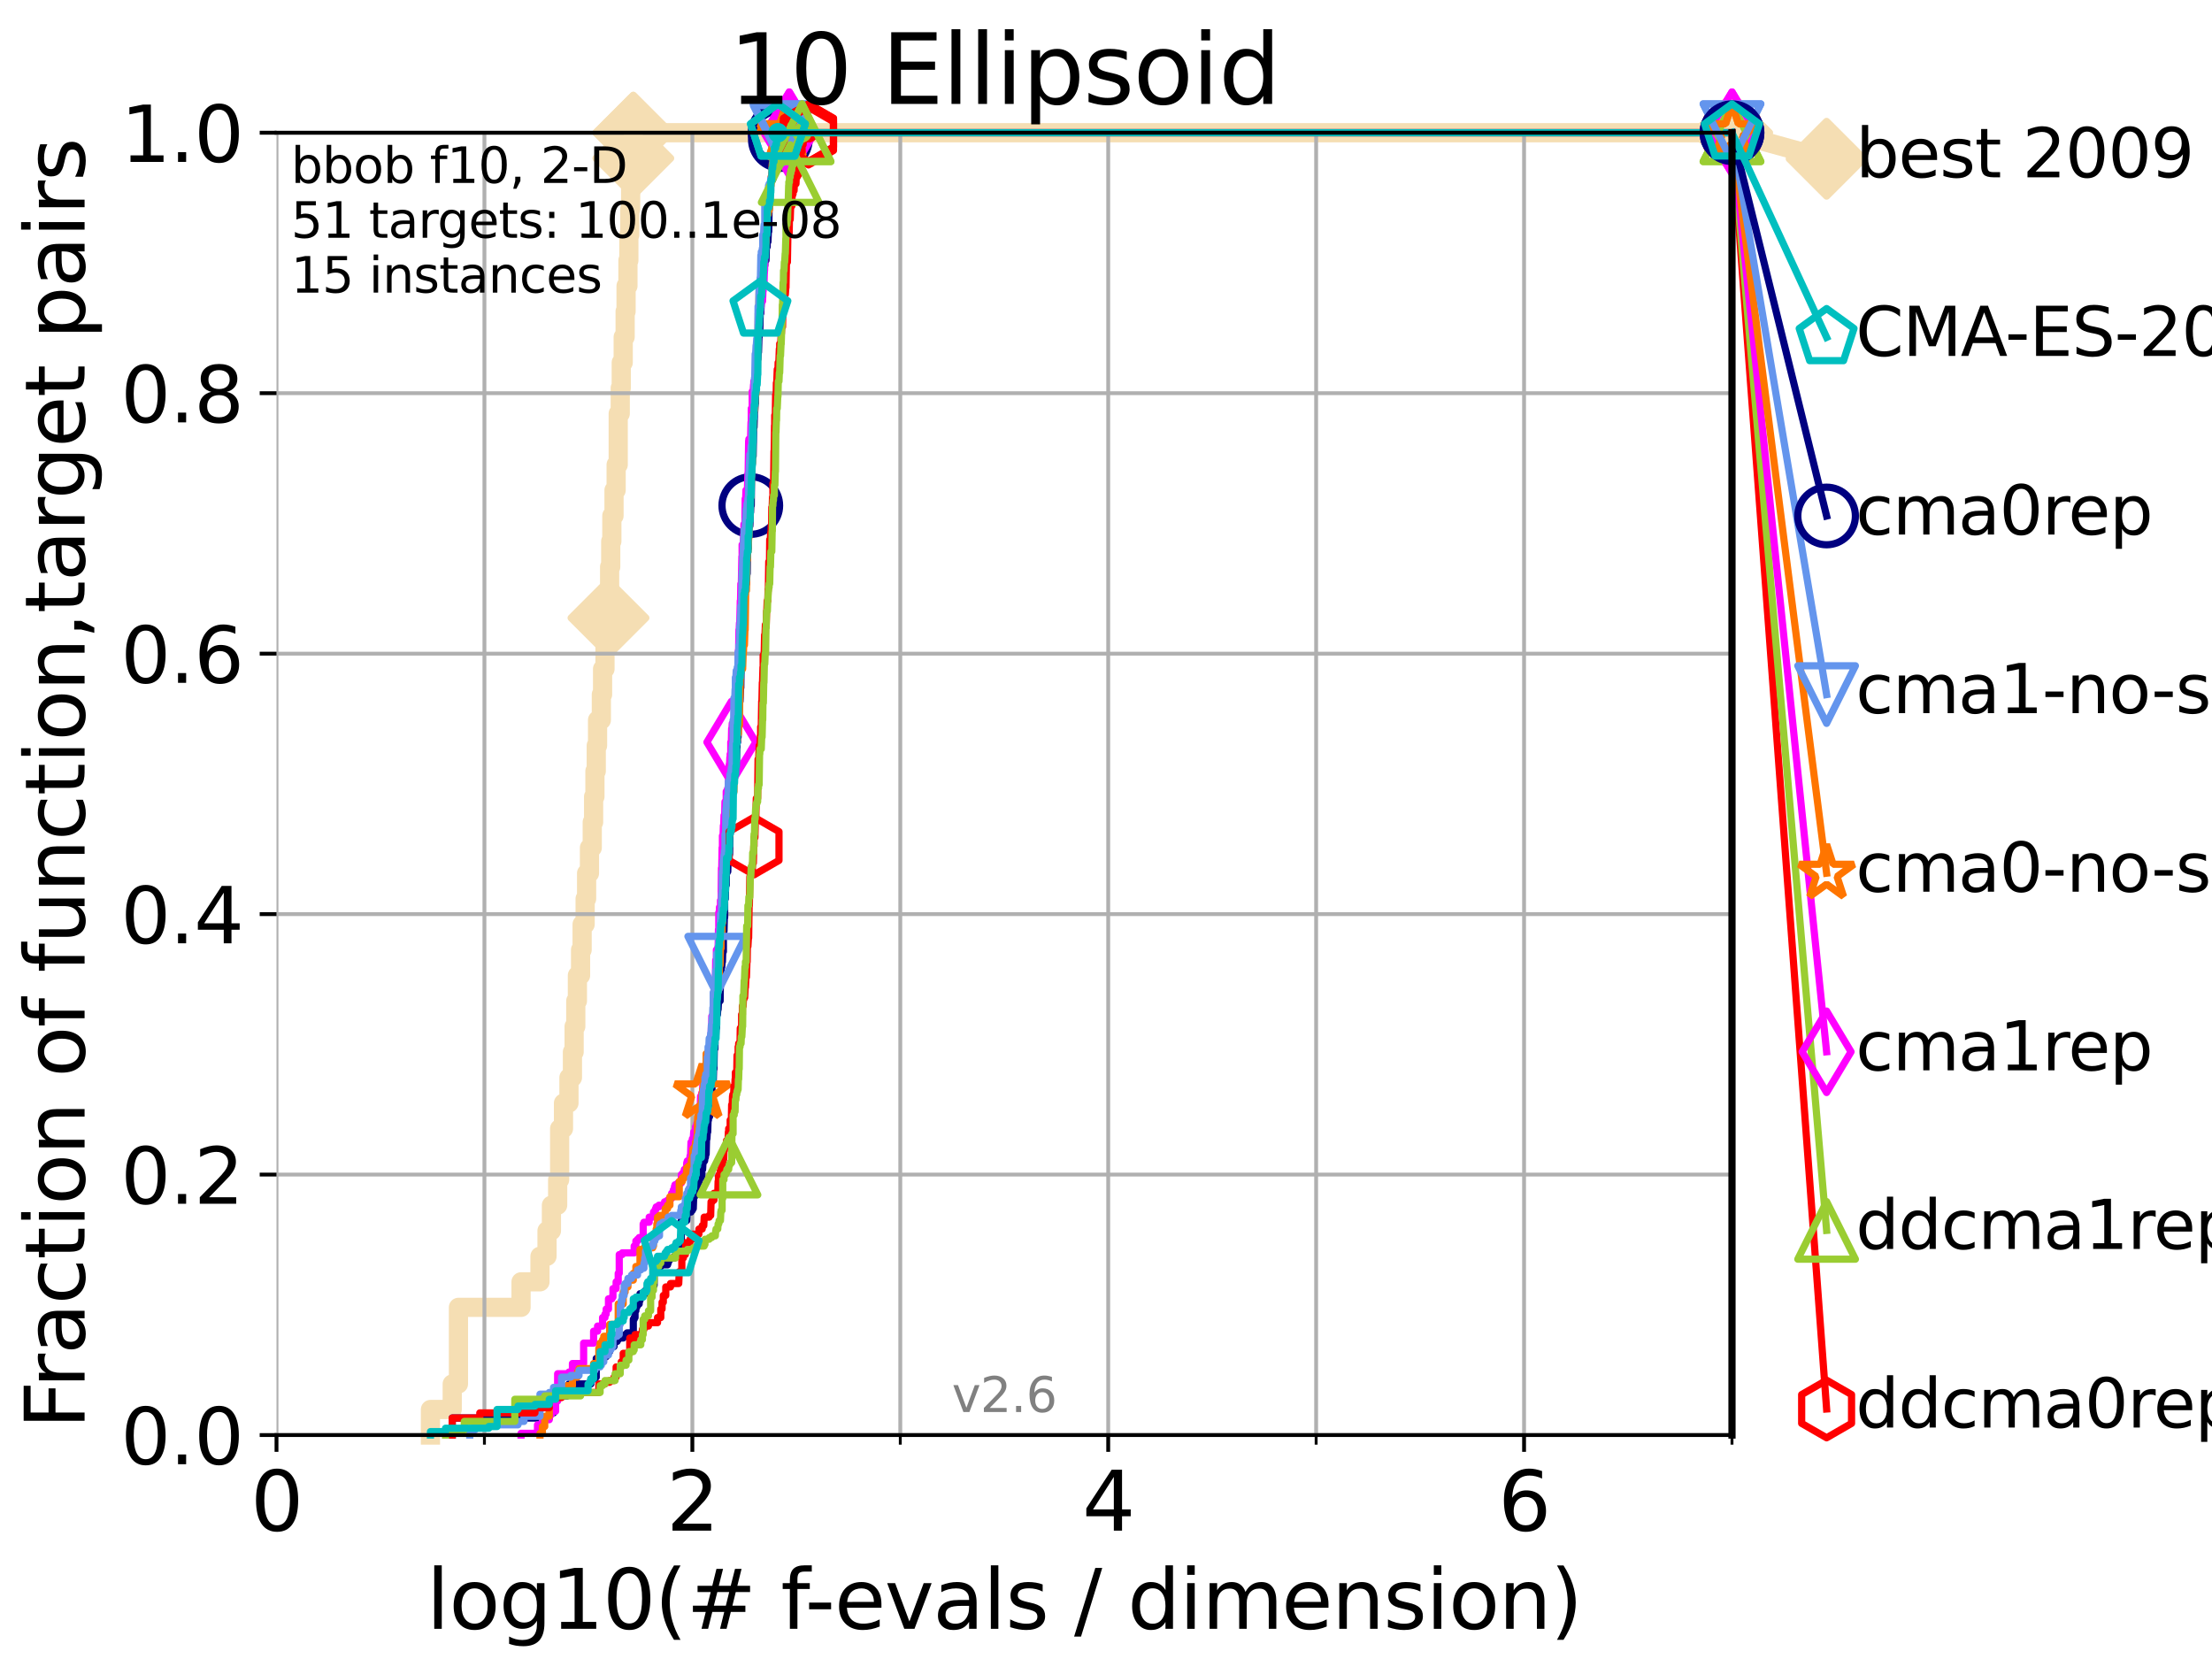 <?xml version="1.0" encoding="utf-8" standalone="no"?>
<!DOCTYPE svg PUBLIC "-//W3C//DTD SVG 1.1//EN"
  "http://www.w3.org/Graphics/SVG/1.1/DTD/svg11.dtd">
<svg xmlns:xlink="http://www.w3.org/1999/xlink" width="460.8pt" height="345.6pt" viewBox="0 0 460.8 345.6" xmlns="http://www.w3.org/2000/svg" version="1.1">
 <defs>
  <style type="text/css">*{stroke-linejoin: round; stroke-linecap: butt}</style>
 </defs>
 <g id="figure_1">
  <g id="patch_1">
   <path d="M 0 345.6 
L 460.8 345.6 
L 460.8 0 
L 0 0 
z
" style="fill: #ffffff"/>
  </g>
  <g id="axes_1">
   <g id="patch_2">
    <path d="M 57.6 298.944 
L 360.806 298.944 
L 360.806 27.648 
L 57.6 27.648 
z
" style="fill: #ffffff"/>
   </g>
   <g id="line2d_1">
    <path d="M 89.669 298.944 
L 89.669 293.624 
L 94.206 293.624 
L 94.206 288.305 
L 95.503 288.305 
L 95.503 272.346 
L 108.543 272.346 
L 108.543 267.027 
L 112.488 267.027 
L 112.488 261.707 
L 113.954 261.707 
L 113.954 256.388 
L 114.872 256.388 
L 114.872 251.068 
L 116.17 251.068 
L 116.17 245.749 
L 116.584 245.749 
L 116.584 235.11 
L 117.384 235.11 
L 117.384 229.79 
L 118.525 229.79 
L 118.525 224.471 
L 119.248 224.471 
L 119.248 219.151 
L 119.6 219.151 
L 119.6 213.832 
L 119.945 213.832 
L 119.945 208.512 
L 120.284 208.512 
L 120.284 203.192 
L 120.944 203.192 
L 120.944 197.873 
L 121.266 197.873 
L 121.266 192.553 
L 121.893 192.553 
L 121.893 187.234 
L 122.199 187.234 
L 122.199 181.914 
L 122.796 181.914 
L 122.796 176.595 
L 123.375 176.595 
L 123.375 171.275 
L 123.658 171.275 
L 123.658 165.956 
L 123.936 165.956 
L 123.936 160.636 
L 124.211 160.636 
L 124.211 155.317 
L 124.482 155.317 
L 124.482 149.997 
L 125.271 149.997 
L 125.271 144.678 
L 125.527 144.678 
L 125.527 139.358 
L 126.029 139.358 
L 126.029 134.039 
L 126.275 134.039 
L 126.275 128.719 
L 126.757 128.719 
L 126.757 123.4 
L 126.994 123.4 
L 126.994 118.08 
L 127.227 118.08 
L 127.227 112.76 
L 127.458 112.76 
L 127.458 107.441 
L 127.911 107.441 
L 127.911 102.121 
L 128.354 102.121 
L 128.354 96.802 
L 128.786 96.802 
L 128.786 86.163 
L 129.209 86.163 
L 129.209 80.843 
L 129.417 80.843 
L 129.417 75.524 
L 129.826 75.524 
L 129.826 70.204 
L 130.226 70.204 
L 130.226 64.885 
L 130.423 64.885 
L 130.423 59.565 
L 130.811 59.565 
L 130.811 54.246 
L 131.002 54.246 
L 131.002 48.926 
L 131.191 48.926 
L 131.191 43.607 
L 131.378 43.607 
L 131.378 38.287 
L 131.564 38.287 
L 131.564 32.968 
L 131.929 32.968 
L 131.929 27.648 
L 360.806 27.648 
" style="fill: none; stroke: #f5deb3; stroke-width: 4; stroke-linecap: square"/>
   </g>
   <g id="line2d_2">
    <defs>
     <path id="m3b3759d8d4" d="M -0 7.778 
L 7.778 0 
L 0 -7.778 
L -7.778 -0 
z
" style="stroke: #f5deb3; stroke-width: 1.5; stroke-linejoin: miter"/>
    </defs>
    <g>
     <use xlink:href="#m3b3759d8d4" x="126.757" y="128.719" style="fill: #f5deb3; stroke: #f5deb3; stroke-width: 1.5; stroke-linejoin: miter"/>
     <use xlink:href="#m3b3759d8d4" x="131.929" y="32.968" style="fill: #f5deb3; stroke: #f5deb3; stroke-width: 1.5; stroke-linejoin: miter"/>
     <use xlink:href="#m3b3759d8d4" x="131.929" y="27.648" style="fill: #f5deb3; stroke: #f5deb3; stroke-width: 1.5; stroke-linejoin: miter"/>
     <use xlink:href="#m3b3759d8d4" x="131.929" y="27.648" style="fill: #f5deb3; stroke: #f5deb3; stroke-width: 1.5; stroke-linejoin: miter"/>
     <use xlink:href="#m3b3759d8d4" x="360.806" y="27.648" style="fill: #f5deb3; stroke: #f5deb3; stroke-width: 1.5; stroke-linejoin: miter"/>
    </g>
   </g>
   <g id="line2d_3">
    <path style="fill: none; stroke: #f5deb3; stroke-width: 4; stroke-linecap: square"/>
    <g/>
   </g>
   <g id="line2d_4">
    <path d="M 360.806 27.648 
L 380.515 33.074 
" style="fill: none; stroke: #f5deb3; stroke-width: 4; stroke-linecap: square"/>
    <g>
     <use xlink:href="#m3b3759d8d4" x="360.806" y="27.648" style="fill: #f5deb3; stroke: #f5deb3; stroke-width: 1.5; stroke-linejoin: miter"/>
     <use xlink:href="#m3b3759d8d4" x="380.515" y="33.074" style="fill: #f5deb3; stroke: #f5deb3; stroke-width: 1.5; stroke-linejoin: miter"/>
    </g>
   </g>
   <g id="matplotlib.axis_1">
    <g id="xtick_1">
     <g id="line2d_5">
      <path d="M 57.6 298.944 
L 57.6 27.648 
" clip-path="url(#pdafcb5904a)" style="fill: none; stroke: #b0b0b0; stroke-width: 0.8; stroke-linecap: square"/>
     </g>
     <g id="line2d_6">
      <defs>
       <path id="m3bdaef68e6" d="M 0 0 
L 0 3.5 
" style="stroke: #000000; stroke-width: 0.8"/>
      </defs>
      <g>
       <use xlink:href="#m3bdaef68e6" x="57.6" y="298.944" style="stroke: #000000; stroke-width: 0.8"/>
      </g>
     </g>
     <g id="text_1">
      <!-- 0 -->
      <g transform="translate(52.192 318.861)scale(0.17 -0.17)">
       <defs>
        <path id="DejaVuSans-30" d="M 2034 4250 
Q 1547 4250 1301 3770 
Q 1056 3291 1056 2328 
Q 1056 1369 1301 889 
Q 1547 409 2034 409 
Q 2525 409 2770 889 
Q 3016 1369 3016 2328 
Q 3016 3291 2770 3770 
Q 2525 4250 2034 4250 
z
M 2034 4750 
Q 2819 4750 3233 4129 
Q 3647 3509 3647 2328 
Q 3647 1150 3233 529 
Q 2819 -91 2034 -91 
Q 1250 -91 836 529 
Q 422 1150 422 2328 
Q 422 3509 836 4129 
Q 1250 4750 2034 4750 
z
" transform="scale(0.016)"/>
       </defs>
       <use xlink:href="#DejaVuSans-30"/>
      </g>
     </g>
    </g>
    <g id="xtick_2">
     <g id="line2d_7">
      <path d="M 144.23 298.944 
L 144.23 27.648 
" clip-path="url(#pdafcb5904a)" style="fill: none; stroke: #b0b0b0; stroke-width: 0.8; stroke-linecap: square"/>
     </g>
     <g id="line2d_8">
      <g>
       <use xlink:href="#m3bdaef68e6" x="144.23" y="298.944" style="stroke: #000000; stroke-width: 0.8"/>
      </g>
     </g>
     <g id="text_2">
      <!-- 2 -->
      <g transform="translate(138.822 318.861)scale(0.17 -0.17)">
       <defs>
        <path id="DejaVuSans-32" d="M 1228 531 
L 3431 531 
L 3431 0 
L 469 0 
L 469 531 
Q 828 903 1448 1529 
Q 2069 2156 2228 2338 
Q 2531 2678 2651 2914 
Q 2772 3150 2772 3378 
Q 2772 3750 2511 3984 
Q 2250 4219 1831 4219 
Q 1534 4219 1204 4116 
Q 875 4013 500 3803 
L 500 4441 
Q 881 4594 1212 4672 
Q 1544 4750 1819 4750 
Q 2544 4750 2975 4387 
Q 3406 4025 3406 3419 
Q 3406 3131 3298 2873 
Q 3191 2616 2906 2266 
Q 2828 2175 2409 1742 
Q 1991 1309 1228 531 
z
" transform="scale(0.016)"/>
       </defs>
       <use xlink:href="#DejaVuSans-32"/>
      </g>
     </g>
    </g>
    <g id="xtick_3">
     <g id="line2d_9">
      <path d="M 230.861 298.944 
L 230.861 27.648 
" clip-path="url(#pdafcb5904a)" style="fill: none; stroke: #b0b0b0; stroke-width: 0.8; stroke-linecap: square"/>
     </g>
     <g id="line2d_10">
      <g>
       <use xlink:href="#m3bdaef68e6" x="230.861" y="298.944" style="stroke: #000000; stroke-width: 0.8"/>
      </g>
     </g>
     <g id="text_3">
      <!-- 4 -->
      <g transform="translate(225.453 318.861)scale(0.17 -0.17)">
       <defs>
        <path id="DejaVuSans-34" d="M 2419 4116 
L 825 1625 
L 2419 1625 
L 2419 4116 
z
M 2253 4666 
L 3047 4666 
L 3047 1625 
L 3713 1625 
L 3713 1100 
L 3047 1100 
L 3047 0 
L 2419 0 
L 2419 1100 
L 313 1100 
L 313 1709 
L 2253 4666 
z
" transform="scale(0.016)"/>
       </defs>
       <use xlink:href="#DejaVuSans-34"/>
      </g>
     </g>
    </g>
    <g id="xtick_4">
     <g id="line2d_11">
      <path d="M 317.491 298.944 
L 317.491 27.648 
" clip-path="url(#pdafcb5904a)" style="fill: none; stroke: #b0b0b0; stroke-width: 0.8; stroke-linecap: square"/>
     </g>
     <g id="line2d_12">
      <g>
       <use xlink:href="#m3bdaef68e6" x="317.491" y="298.944" style="stroke: #000000; stroke-width: 0.8"/>
      </g>
     </g>
     <g id="text_4">
      <!-- 6 -->
      <g transform="translate(312.083 318.861)scale(0.17 -0.17)">
       <defs>
        <path id="DejaVuSans-36" d="M 2113 2584 
Q 1688 2584 1439 2293 
Q 1191 2003 1191 1497 
Q 1191 994 1439 701 
Q 1688 409 2113 409 
Q 2538 409 2786 701 
Q 3034 994 3034 1497 
Q 3034 2003 2786 2293 
Q 2538 2584 2113 2584 
z
M 3366 4563 
L 3366 3988 
Q 3128 4100 2886 4159 
Q 2644 4219 2406 4219 
Q 1781 4219 1451 3797 
Q 1122 3375 1075 2522 
Q 1259 2794 1537 2939 
Q 1816 3084 2150 3084 
Q 2853 3084 3261 2657 
Q 3669 2231 3669 1497 
Q 3669 778 3244 343 
Q 2819 -91 2113 -91 
Q 1303 -91 875 529 
Q 447 1150 447 2328 
Q 447 3434 972 4092 
Q 1497 4750 2381 4750 
Q 2619 4750 2861 4703 
Q 3103 4656 3366 4563 
z
" transform="scale(0.016)"/>
       </defs>
       <use xlink:href="#DejaVuSans-36"/>
      </g>
     </g>
    </g>
    <g id="xtick_5">
     <g id="line2d_13">
      <path d="M 100.915 298.944 
L 100.915 27.648 
" clip-path="url(#pdafcb5904a)" style="fill: none; stroke: #b0b0b0; stroke-width: 0.8; stroke-linecap: square"/>
     </g>
     <g id="line2d_14">
      <defs>
       <path id="m7426baedc6" d="M 0 0 
L 0 2 
" style="stroke: #000000; stroke-width: 0.6"/>
      </defs>
      <g>
       <use xlink:href="#m7426baedc6" x="100.915" y="298.944" style="stroke: #000000; stroke-width: 0.6"/>
      </g>
     </g>
    </g>
    <g id="xtick_6">
     <g id="line2d_15">
      <path d="M 187.546 298.944 
L 187.546 27.648 
" clip-path="url(#pdafcb5904a)" style="fill: none; stroke: #b0b0b0; stroke-width: 0.8; stroke-linecap: square"/>
     </g>
     <g id="line2d_16">
      <g>
       <use xlink:href="#m7426baedc6" x="187.546" y="298.944" style="stroke: #000000; stroke-width: 0.6"/>
      </g>
     </g>
    </g>
    <g id="xtick_7">
     <g id="line2d_17">
      <path d="M 274.176 298.944 
L 274.176 27.648 
" clip-path="url(#pdafcb5904a)" style="fill: none; stroke: #b0b0b0; stroke-width: 0.8; stroke-linecap: square"/>
     </g>
     <g id="line2d_18">
      <g>
       <use xlink:href="#m7426baedc6" x="274.176" y="298.944" style="stroke: #000000; stroke-width: 0.6"/>
      </g>
     </g>
    </g>
    <g id="xtick_8">
     <g id="line2d_19">
      <path d="M 360.806 298.944 
L 360.806 27.648 
" clip-path="url(#pdafcb5904a)" style="fill: none; stroke: #b0b0b0; stroke-width: 0.8; stroke-linecap: square"/>
     </g>
     <g id="line2d_20">
      <g>
       <use xlink:href="#m7426baedc6" x="360.806" y="298.944" style="stroke: #000000; stroke-width: 0.6"/>
      </g>
     </g>
    </g>
    <g id="text_5">
     <!-- log10(# f-evals / dimension) -->
     <g transform="translate(88.823 339.314)scale(0.17 -0.17)">
      <defs>
       <path id="DejaVuSans-6c" d="M 603 4863 
L 1178 4863 
L 1178 0 
L 603 0 
L 603 4863 
z
" transform="scale(0.016)"/>
       <path id="DejaVuSans-6f" d="M 1959 3097 
Q 1497 3097 1228 2736 
Q 959 2375 959 1747 
Q 959 1119 1226 758 
Q 1494 397 1959 397 
Q 2419 397 2687 759 
Q 2956 1122 2956 1747 
Q 2956 2369 2687 2733 
Q 2419 3097 1959 3097 
z
M 1959 3584 
Q 2709 3584 3137 3096 
Q 3566 2609 3566 1747 
Q 3566 888 3137 398 
Q 2709 -91 1959 -91 
Q 1206 -91 779 398 
Q 353 888 353 1747 
Q 353 2609 779 3096 
Q 1206 3584 1959 3584 
z
" transform="scale(0.016)"/>
       <path id="DejaVuSans-67" d="M 2906 1791 
Q 2906 2416 2648 2759 
Q 2391 3103 1925 3103 
Q 1463 3103 1205 2759 
Q 947 2416 947 1791 
Q 947 1169 1205 825 
Q 1463 481 1925 481 
Q 2391 481 2648 825 
Q 2906 1169 2906 1791 
z
M 3481 434 
Q 3481 -459 3084 -895 
Q 2688 -1331 1869 -1331 
Q 1566 -1331 1297 -1286 
Q 1028 -1241 775 -1147 
L 775 -588 
Q 1028 -725 1275 -790 
Q 1522 -856 1778 -856 
Q 2344 -856 2625 -561 
Q 2906 -266 2906 331 
L 2906 616 
Q 2728 306 2450 153 
Q 2172 0 1784 0 
Q 1141 0 747 490 
Q 353 981 353 1791 
Q 353 2603 747 3093 
Q 1141 3584 1784 3584 
Q 2172 3584 2450 3431 
Q 2728 3278 2906 2969 
L 2906 3500 
L 3481 3500 
L 3481 434 
z
" transform="scale(0.016)"/>
       <path id="DejaVuSans-31" d="M 794 531 
L 1825 531 
L 1825 4091 
L 703 3866 
L 703 4441 
L 1819 4666 
L 2450 4666 
L 2450 531 
L 3481 531 
L 3481 0 
L 794 0 
L 794 531 
z
" transform="scale(0.016)"/>
       <path id="DejaVuSans-28" d="M 1984 4856 
Q 1566 4138 1362 3434 
Q 1159 2731 1159 2009 
Q 1159 1288 1364 580 
Q 1569 -128 1984 -844 
L 1484 -844 
Q 1016 -109 783 600 
Q 550 1309 550 2009 
Q 550 2706 781 3412 
Q 1013 4119 1484 4856 
L 1984 4856 
z
" transform="scale(0.016)"/>
       <path id="DejaVuSans-23" d="M 3272 2816 
L 2363 2816 
L 2100 1772 
L 3016 1772 
L 3272 2816 
z
M 2803 4594 
L 2478 3297 
L 3391 3297 
L 3719 4594 
L 4219 4594 
L 3897 3297 
L 4872 3297 
L 4872 2816 
L 3775 2816 
L 3519 1772 
L 4513 1772 
L 4513 1294 
L 3397 1294 
L 3072 0 
L 2572 0 
L 2894 1294 
L 1978 1294 
L 1656 0 
L 1153 0 
L 1478 1294 
L 494 1294 
L 494 1772 
L 1594 1772 
L 1856 2816 
L 850 2816 
L 850 3297 
L 1978 3297 
L 2297 4594 
L 2803 4594 
z
" transform="scale(0.016)"/>
       <path id="DejaVuSans-20" transform="scale(0.016)"/>
       <path id="DejaVuSans-66" d="M 2375 4863 
L 2375 4384 
L 1825 4384 
Q 1516 4384 1395 4259 
Q 1275 4134 1275 3809 
L 1275 3500 
L 2222 3500 
L 2222 3053 
L 1275 3053 
L 1275 0 
L 697 0 
L 697 3053 
L 147 3053 
L 147 3500 
L 697 3500 
L 697 3744 
Q 697 4328 969 4595 
Q 1241 4863 1831 4863 
L 2375 4863 
z
" transform="scale(0.016)"/>
       <path id="DejaVuSans-2d" d="M 313 2009 
L 1997 2009 
L 1997 1497 
L 313 1497 
L 313 2009 
z
" transform="scale(0.016)"/>
       <path id="DejaVuSans-65" d="M 3597 1894 
L 3597 1613 
L 953 1613 
Q 991 1019 1311 708 
Q 1631 397 2203 397 
Q 2534 397 2845 478 
Q 3156 559 3463 722 
L 3463 178 
Q 3153 47 2828 -22 
Q 2503 -91 2169 -91 
Q 1331 -91 842 396 
Q 353 884 353 1716 
Q 353 2575 817 3079 
Q 1281 3584 2069 3584 
Q 2775 3584 3186 3129 
Q 3597 2675 3597 1894 
z
M 3022 2063 
Q 3016 2534 2758 2815 
Q 2500 3097 2075 3097 
Q 1594 3097 1305 2825 
Q 1016 2553 972 2059 
L 3022 2063 
z
" transform="scale(0.016)"/>
       <path id="DejaVuSans-76" d="M 191 3500 
L 800 3500 
L 1894 563 
L 2988 3500 
L 3597 3500 
L 2284 0 
L 1503 0 
L 191 3500 
z
" transform="scale(0.016)"/>
       <path id="DejaVuSans-61" d="M 2194 1759 
Q 1497 1759 1228 1600 
Q 959 1441 959 1056 
Q 959 750 1161 570 
Q 1363 391 1709 391 
Q 2188 391 2477 730 
Q 2766 1069 2766 1631 
L 2766 1759 
L 2194 1759 
z
M 3341 1997 
L 3341 0 
L 2766 0 
L 2766 531 
Q 2569 213 2275 61 
Q 1981 -91 1556 -91 
Q 1019 -91 701 211 
Q 384 513 384 1019 
Q 384 1609 779 1909 
Q 1175 2209 1959 2209 
L 2766 2209 
L 2766 2266 
Q 2766 2663 2505 2880 
Q 2244 3097 1772 3097 
Q 1472 3097 1187 3025 
Q 903 2953 641 2809 
L 641 3341 
Q 956 3463 1253 3523 
Q 1550 3584 1831 3584 
Q 2591 3584 2966 3190 
Q 3341 2797 3341 1997 
z
" transform="scale(0.016)"/>
       <path id="DejaVuSans-73" d="M 2834 3397 
L 2834 2853 
Q 2591 2978 2328 3040 
Q 2066 3103 1784 3103 
Q 1356 3103 1142 2972 
Q 928 2841 928 2578 
Q 928 2378 1081 2264 
Q 1234 2150 1697 2047 
L 1894 2003 
Q 2506 1872 2764 1633 
Q 3022 1394 3022 966 
Q 3022 478 2636 193 
Q 2250 -91 1575 -91 
Q 1294 -91 989 -36 
Q 684 19 347 128 
L 347 722 
Q 666 556 975 473 
Q 1284 391 1588 391 
Q 1994 391 2212 530 
Q 2431 669 2431 922 
Q 2431 1156 2273 1281 
Q 2116 1406 1581 1522 
L 1381 1569 
Q 847 1681 609 1914 
Q 372 2147 372 2553 
Q 372 3047 722 3315 
Q 1072 3584 1716 3584 
Q 2034 3584 2315 3537 
Q 2597 3491 2834 3397 
z
" transform="scale(0.016)"/>
       <path id="DejaVuSans-2f" d="M 1625 4666 
L 2156 4666 
L 531 -594 
L 0 -594 
L 1625 4666 
z
" transform="scale(0.016)"/>
       <path id="DejaVuSans-64" d="M 2906 2969 
L 2906 4863 
L 3481 4863 
L 3481 0 
L 2906 0 
L 2906 525 
Q 2725 213 2448 61 
Q 2172 -91 1784 -91 
Q 1150 -91 751 415 
Q 353 922 353 1747 
Q 353 2572 751 3078 
Q 1150 3584 1784 3584 
Q 2172 3584 2448 3432 
Q 2725 3281 2906 2969 
z
M 947 1747 
Q 947 1113 1208 752 
Q 1469 391 1925 391 
Q 2381 391 2643 752 
Q 2906 1113 2906 1747 
Q 2906 2381 2643 2742 
Q 2381 3103 1925 3103 
Q 1469 3103 1208 2742 
Q 947 2381 947 1747 
z
" transform="scale(0.016)"/>
       <path id="DejaVuSans-69" d="M 603 3500 
L 1178 3500 
L 1178 0 
L 603 0 
L 603 3500 
z
M 603 4863 
L 1178 4863 
L 1178 4134 
L 603 4134 
L 603 4863 
z
" transform="scale(0.016)"/>
       <path id="DejaVuSans-6d" d="M 3328 2828 
Q 3544 3216 3844 3400 
Q 4144 3584 4550 3584 
Q 5097 3584 5394 3201 
Q 5691 2819 5691 2113 
L 5691 0 
L 5113 0 
L 5113 2094 
Q 5113 2597 4934 2840 
Q 4756 3084 4391 3084 
Q 3944 3084 3684 2787 
Q 3425 2491 3425 1978 
L 3425 0 
L 2847 0 
L 2847 2094 
Q 2847 2600 2669 2842 
Q 2491 3084 2119 3084 
Q 1678 3084 1418 2786 
Q 1159 2488 1159 1978 
L 1159 0 
L 581 0 
L 581 3500 
L 1159 3500 
L 1159 2956 
Q 1356 3278 1631 3431 
Q 1906 3584 2284 3584 
Q 2666 3584 2933 3390 
Q 3200 3197 3328 2828 
z
" transform="scale(0.016)"/>
       <path id="DejaVuSans-6e" d="M 3513 2113 
L 3513 0 
L 2938 0 
L 2938 2094 
Q 2938 2591 2744 2837 
Q 2550 3084 2163 3084 
Q 1697 3084 1428 2787 
Q 1159 2491 1159 1978 
L 1159 0 
L 581 0 
L 581 3500 
L 1159 3500 
L 1159 2956 
Q 1366 3272 1645 3428 
Q 1925 3584 2291 3584 
Q 2894 3584 3203 3211 
Q 3513 2838 3513 2113 
z
" transform="scale(0.016)"/>
       <path id="DejaVuSans-29" d="M 513 4856 
L 1013 4856 
Q 1481 4119 1714 3412 
Q 1947 2706 1947 2009 
Q 1947 1309 1714 600 
Q 1481 -109 1013 -844 
L 513 -844 
Q 928 -128 1133 580 
Q 1338 1288 1338 2009 
Q 1338 2731 1133 3434 
Q 928 4138 513 4856 
z
" transform="scale(0.016)"/>
      </defs>
      <use xlink:href="#DejaVuSans-6c"/>
      <use xlink:href="#DejaVuSans-6f" x="27.783"/>
      <use xlink:href="#DejaVuSans-67" x="88.965"/>
      <use xlink:href="#DejaVuSans-31" x="152.441"/>
      <use xlink:href="#DejaVuSans-30" x="216.064"/>
      <use xlink:href="#DejaVuSans-28" x="279.688"/>
      <use xlink:href="#DejaVuSans-23" x="318.701"/>
      <use xlink:href="#DejaVuSans-20" x="402.49"/>
      <use xlink:href="#DejaVuSans-66" x="434.277"/>
      <use xlink:href="#DejaVuSans-2d" x="463.982"/>
      <use xlink:href="#DejaVuSans-65" x="500.066"/>
      <use xlink:href="#DejaVuSans-76" x="561.59"/>
      <use xlink:href="#DejaVuSans-61" x="620.77"/>
      <use xlink:href="#DejaVuSans-6c" x="682.049"/>
      <use xlink:href="#DejaVuSans-73" x="709.832"/>
      <use xlink:href="#DejaVuSans-20" x="761.932"/>
      <use xlink:href="#DejaVuSans-2f" x="793.719"/>
      <use xlink:href="#DejaVuSans-20" x="827.41"/>
      <use xlink:href="#DejaVuSans-64" x="859.197"/>
      <use xlink:href="#DejaVuSans-69" x="922.674"/>
      <use xlink:href="#DejaVuSans-6d" x="950.457"/>
      <use xlink:href="#DejaVuSans-65" x="1047.869"/>
      <use xlink:href="#DejaVuSans-6e" x="1109.393"/>
      <use xlink:href="#DejaVuSans-73" x="1172.771"/>
      <use xlink:href="#DejaVuSans-69" x="1224.871"/>
      <use xlink:href="#DejaVuSans-6f" x="1252.654"/>
      <use xlink:href="#DejaVuSans-6e" x="1313.836"/>
      <use xlink:href="#DejaVuSans-29" x="1377.215"/>
     </g>
    </g>
   </g>
   <g id="matplotlib.axis_2">
    <g id="ytick_1">
     <g id="line2d_21">
      <path d="M 57.6 298.944 
L 360.806 298.944 
" clip-path="url(#pdafcb5904a)" style="fill: none; stroke: #b0b0b0; stroke-width: 0.8; stroke-linecap: square"/>
     </g>
     <g id="line2d_22">
      <defs>
       <path id="m4b6a4625b5" d="M 0 0 
L -3.5 0 
" style="stroke: #000000; stroke-width: 0.8"/>
      </defs>
      <g>
       <use xlink:href="#m4b6a4625b5" x="57.6" y="298.944" style="stroke: #000000; stroke-width: 0.8"/>
      </g>
     </g>
     <g id="text_6">
      <!-- 0.0 -->
      <g transform="translate(25.155 305.023)scale(0.16 -0.16)">
       <defs>
        <path id="DejaVuSans-2e" d="M 684 794 
L 1344 794 
L 1344 0 
L 684 0 
L 684 794 
z
" transform="scale(0.016)"/>
       </defs>
       <use xlink:href="#DejaVuSans-30"/>
       <use xlink:href="#DejaVuSans-2e" x="63.623"/>
       <use xlink:href="#DejaVuSans-30" x="95.41"/>
      </g>
     </g>
    </g>
    <g id="ytick_2">
     <g id="line2d_23">
      <path d="M 57.6 244.685 
L 360.806 244.685 
" clip-path="url(#pdafcb5904a)" style="fill: none; stroke: #b0b0b0; stroke-width: 0.8; stroke-linecap: square"/>
     </g>
     <g id="line2d_24">
      <g>
       <use xlink:href="#m4b6a4625b5" x="57.6" y="244.685" style="stroke: #000000; stroke-width: 0.8"/>
      </g>
     </g>
     <g id="text_7">
      <!-- 0.2 -->
      <g transform="translate(25.155 250.764)scale(0.16 -0.16)">
       <use xlink:href="#DejaVuSans-30"/>
       <use xlink:href="#DejaVuSans-2e" x="63.623"/>
       <use xlink:href="#DejaVuSans-32" x="95.41"/>
      </g>
     </g>
    </g>
    <g id="ytick_3">
     <g id="line2d_25">
      <path d="M 57.6 190.426 
L 360.806 190.426 
" clip-path="url(#pdafcb5904a)" style="fill: none; stroke: #b0b0b0; stroke-width: 0.8; stroke-linecap: square"/>
     </g>
     <g id="line2d_26">
      <g>
       <use xlink:href="#m4b6a4625b5" x="57.6" y="190.426" style="stroke: #000000; stroke-width: 0.8"/>
      </g>
     </g>
     <g id="text_8">
      <!-- 0.4 -->
      <g transform="translate(25.155 196.504)scale(0.16 -0.16)">
       <use xlink:href="#DejaVuSans-30"/>
       <use xlink:href="#DejaVuSans-2e" x="63.623"/>
       <use xlink:href="#DejaVuSans-34" x="95.41"/>
      </g>
     </g>
    </g>
    <g id="ytick_4">
     <g id="line2d_27">
      <path d="M 57.6 136.166 
L 360.806 136.166 
" clip-path="url(#pdafcb5904a)" style="fill: none; stroke: #b0b0b0; stroke-width: 0.8; stroke-linecap: square"/>
     </g>
     <g id="line2d_28">
      <g>
       <use xlink:href="#m4b6a4625b5" x="57.6" y="136.166" style="stroke: #000000; stroke-width: 0.8"/>
      </g>
     </g>
     <g id="text_9">
      <!-- 0.6 -->
      <g transform="translate(25.155 142.245)scale(0.16 -0.16)">
       <use xlink:href="#DejaVuSans-30"/>
       <use xlink:href="#DejaVuSans-2e" x="63.623"/>
       <use xlink:href="#DejaVuSans-36" x="95.41"/>
      </g>
     </g>
    </g>
    <g id="ytick_5">
     <g id="line2d_29">
      <path d="M 57.6 81.907 
L 360.806 81.907 
" clip-path="url(#pdafcb5904a)" style="fill: none; stroke: #b0b0b0; stroke-width: 0.8; stroke-linecap: square"/>
     </g>
     <g id="line2d_30">
      <g>
       <use xlink:href="#m4b6a4625b5" x="57.6" y="81.907" style="stroke: #000000; stroke-width: 0.8"/>
      </g>
     </g>
     <g id="text_10">
      <!-- 0.8 -->
      <g transform="translate(25.155 87.986)scale(0.16 -0.16)">
       <defs>
        <path id="DejaVuSans-38" d="M 2034 2216 
Q 1584 2216 1326 1975 
Q 1069 1734 1069 1313 
Q 1069 891 1326 650 
Q 1584 409 2034 409 
Q 2484 409 2743 651 
Q 3003 894 3003 1313 
Q 3003 1734 2745 1975 
Q 2488 2216 2034 2216 
z
M 1403 2484 
Q 997 2584 770 2862 
Q 544 3141 544 3541 
Q 544 4100 942 4425 
Q 1341 4750 2034 4750 
Q 2731 4750 3128 4425 
Q 3525 4100 3525 3541 
Q 3525 3141 3298 2862 
Q 3072 2584 2669 2484 
Q 3125 2378 3379 2068 
Q 3634 1759 3634 1313 
Q 3634 634 3220 271 
Q 2806 -91 2034 -91 
Q 1263 -91 848 271 
Q 434 634 434 1313 
Q 434 1759 690 2068 
Q 947 2378 1403 2484 
z
M 1172 3481 
Q 1172 3119 1398 2916 
Q 1625 2713 2034 2713 
Q 2441 2713 2670 2916 
Q 2900 3119 2900 3481 
Q 2900 3844 2670 4047 
Q 2441 4250 2034 4250 
Q 1625 4250 1398 4047 
Q 1172 3844 1172 3481 
z
" transform="scale(0.016)"/>
       </defs>
       <use xlink:href="#DejaVuSans-30"/>
       <use xlink:href="#DejaVuSans-2e" x="63.623"/>
       <use xlink:href="#DejaVuSans-38" x="95.41"/>
      </g>
     </g>
    </g>
    <g id="ytick_6">
     <g id="line2d_31">
      <path d="M 57.6 27.648 
L 360.806 27.648 
" clip-path="url(#pdafcb5904a)" style="fill: none; stroke: #b0b0b0; stroke-width: 0.8; stroke-linecap: square"/>
     </g>
     <g id="line2d_32">
      <g>
       <use xlink:href="#m4b6a4625b5" x="57.6" y="27.648" style="stroke: #000000; stroke-width: 0.8"/>
      </g>
     </g>
     <g id="text_11">
      <!-- 1.0 -->
      <g transform="translate(25.155 33.727)scale(0.16 -0.16)">
       <use xlink:href="#DejaVuSans-31"/>
       <use xlink:href="#DejaVuSans-2e" x="63.623"/>
       <use xlink:href="#DejaVuSans-30" x="95.41"/>
      </g>
     </g>
    </g>
    <g id="text_12">
     <!-- Fraction of function,target pairs -->
     <g transform="translate(17.62 297.681)rotate(-90)scale(0.17 -0.17)">
      <defs>
       <path id="DejaVuSans-46" d="M 628 4666 
L 3309 4666 
L 3309 4134 
L 1259 4134 
L 1259 2759 
L 3109 2759 
L 3109 2228 
L 1259 2228 
L 1259 0 
L 628 0 
L 628 4666 
z
" transform="scale(0.016)"/>
       <path id="DejaVuSans-72" d="M 2631 2963 
Q 2534 3019 2420 3045 
Q 2306 3072 2169 3072 
Q 1681 3072 1420 2755 
Q 1159 2438 1159 1844 
L 1159 0 
L 581 0 
L 581 3500 
L 1159 3500 
L 1159 2956 
Q 1341 3275 1631 3429 
Q 1922 3584 2338 3584 
Q 2397 3584 2469 3576 
Q 2541 3569 2628 3553 
L 2631 2963 
z
" transform="scale(0.016)"/>
       <path id="DejaVuSans-63" d="M 3122 3366 
L 3122 2828 
Q 2878 2963 2633 3030 
Q 2388 3097 2138 3097 
Q 1578 3097 1268 2742 
Q 959 2388 959 1747 
Q 959 1106 1268 751 
Q 1578 397 2138 397 
Q 2388 397 2633 464 
Q 2878 531 3122 666 
L 3122 134 
Q 2881 22 2623 -34 
Q 2366 -91 2075 -91 
Q 1284 -91 818 406 
Q 353 903 353 1747 
Q 353 2603 823 3093 
Q 1294 3584 2113 3584 
Q 2378 3584 2631 3529 
Q 2884 3475 3122 3366 
z
" transform="scale(0.016)"/>
       <path id="DejaVuSans-74" d="M 1172 4494 
L 1172 3500 
L 2356 3500 
L 2356 3053 
L 1172 3053 
L 1172 1153 
Q 1172 725 1289 603 
Q 1406 481 1766 481 
L 2356 481 
L 2356 0 
L 1766 0 
Q 1100 0 847 248 
Q 594 497 594 1153 
L 594 3053 
L 172 3053 
L 172 3500 
L 594 3500 
L 594 4494 
L 1172 4494 
z
" transform="scale(0.016)"/>
       <path id="DejaVuSans-75" d="M 544 1381 
L 544 3500 
L 1119 3500 
L 1119 1403 
Q 1119 906 1312 657 
Q 1506 409 1894 409 
Q 2359 409 2629 706 
Q 2900 1003 2900 1516 
L 2900 3500 
L 3475 3500 
L 3475 0 
L 2900 0 
L 2900 538 
Q 2691 219 2414 64 
Q 2138 -91 1772 -91 
Q 1169 -91 856 284 
Q 544 659 544 1381 
z
M 1991 3584 
L 1991 3584 
z
" transform="scale(0.016)"/>
       <path id="DejaVuSans-2c" d="M 750 794 
L 1409 794 
L 1409 256 
L 897 -744 
L 494 -744 
L 750 256 
L 750 794 
z
" transform="scale(0.016)"/>
       <path id="DejaVuSans-70" d="M 1159 525 
L 1159 -1331 
L 581 -1331 
L 581 3500 
L 1159 3500 
L 1159 2969 
Q 1341 3281 1617 3432 
Q 1894 3584 2278 3584 
Q 2916 3584 3314 3078 
Q 3713 2572 3713 1747 
Q 3713 922 3314 415 
Q 2916 -91 2278 -91 
Q 1894 -91 1617 61 
Q 1341 213 1159 525 
z
M 3116 1747 
Q 3116 2381 2855 2742 
Q 2594 3103 2138 3103 
Q 1681 3103 1420 2742 
Q 1159 2381 1159 1747 
Q 1159 1113 1420 752 
Q 1681 391 2138 391 
Q 2594 391 2855 752 
Q 3116 1113 3116 1747 
z
" transform="scale(0.016)"/>
      </defs>
      <use xlink:href="#DejaVuSans-46"/>
      <use xlink:href="#DejaVuSans-72" x="50.27"/>
      <use xlink:href="#DejaVuSans-61" x="91.383"/>
      <use xlink:href="#DejaVuSans-63" x="152.662"/>
      <use xlink:href="#DejaVuSans-74" x="207.643"/>
      <use xlink:href="#DejaVuSans-69" x="246.852"/>
      <use xlink:href="#DejaVuSans-6f" x="274.635"/>
      <use xlink:href="#DejaVuSans-6e" x="335.816"/>
      <use xlink:href="#DejaVuSans-20" x="399.195"/>
      <use xlink:href="#DejaVuSans-6f" x="430.982"/>
      <use xlink:href="#DejaVuSans-66" x="492.164"/>
      <use xlink:href="#DejaVuSans-20" x="527.369"/>
      <use xlink:href="#DejaVuSans-66" x="559.156"/>
      <use xlink:href="#DejaVuSans-75" x="594.361"/>
      <use xlink:href="#DejaVuSans-6e" x="657.74"/>
      <use xlink:href="#DejaVuSans-63" x="721.119"/>
      <use xlink:href="#DejaVuSans-74" x="776.1"/>
      <use xlink:href="#DejaVuSans-69" x="815.309"/>
      <use xlink:href="#DejaVuSans-6f" x="843.092"/>
      <use xlink:href="#DejaVuSans-6e" x="904.273"/>
      <use xlink:href="#DejaVuSans-2c" x="967.652"/>
      <use xlink:href="#DejaVuSans-74" x="999.439"/>
      <use xlink:href="#DejaVuSans-61" x="1038.648"/>
      <use xlink:href="#DejaVuSans-72" x="1099.928"/>
      <use xlink:href="#DejaVuSans-67" x="1139.291"/>
      <use xlink:href="#DejaVuSans-65" x="1202.768"/>
      <use xlink:href="#DejaVuSans-74" x="1264.291"/>
      <use xlink:href="#DejaVuSans-20" x="1303.5"/>
      <use xlink:href="#DejaVuSans-70" x="1335.287"/>
      <use xlink:href="#DejaVuSans-61" x="1398.764"/>
      <use xlink:href="#DejaVuSans-69" x="1460.043"/>
      <use xlink:href="#DejaVuSans-72" x="1487.826"/>
      <use xlink:href="#DejaVuSans-73" x="1528.939"/>
     </g>
    </g>
   </g>
   <g id="line2d_33">
    <defs>
     <path id="m2ee3952d3b" d="M 0 1.5 
C 0.398 1.5 0.779 1.342 1.061 1.061 
C 1.342 0.779 1.5 0.398 1.5 0 
C 1.5 -0.398 1.342 -0.779 1.061 -1.061 
C 0.779 -1.342 0.398 -1.5 0 -1.5 
C -0.398 -1.5 -0.779 -1.342 -1.061 -1.061 
C -1.342 -0.779 -1.5 -0.398 -1.5 0 
C -1.5 0.398 -1.342 0.779 -1.061 1.061 
C -0.779 1.342 -0.398 1.5 0 1.5 
z
" style="stroke: #f5deb3"/>
    </defs>
    <g>
     <use xlink:href="#m2ee3952d3b" x="131.929" y="27.648" style="fill: #f5deb3; stroke: #f5deb3"/>
     <use xlink:href="#m2ee3952d3b" x="131.929" y="27.648" style="fill: #f5deb3; stroke: #f5deb3"/>
    </g>
   </g>
   <g id="line2d_34">
    <defs>
     <path id="md05c0a733f" d="M 0 1.5 
C 0.398 1.5 0.779 1.342 1.061 1.061 
C 1.342 0.779 1.5 0.398 1.5 0 
C 1.5 -0.398 1.342 -0.779 1.061 -1.061 
C 0.779 -1.342 0.398 -1.5 0 -1.5 
C -0.398 -1.5 -0.779 -1.342 -1.061 -1.061 
C -1.342 -0.779 -1.5 -0.398 -1.5 0 
C -1.5 0.398 -1.342 0.779 -1.061 1.061 
C -0.779 1.342 -0.398 1.5 0 1.5 
z
" style="stroke: #000080"/>
    </defs>
    <g>
     <use xlink:href="#md05c0a733f" x="162.563" y="27.648" style="fill: #000080; stroke: #000080"/>
     <use xlink:href="#md05c0a733f" x="162.563" y="27.648" style="fill: #000080; stroke: #000080"/>
    </g>
   </g>
   <g id="line2d_35">
    <path d="M 94.206 298.944 
L 94.206 295.398 
L 114.419 295.398 
L 114.419 294.334 
L 115.315 294.334 
L 115.315 290.787 
L 118.152 290.787 
L 118.152 290.078 
L 118.525 290.078 
L 118.525 288.305 
L 123.088 288.305 
L 123.088 287.241 
L 123.936 287.241 
L 123.936 286.886 
L 124.211 286.886 
L 124.211 282.985 
L 125.779 282.985 
L 125.779 282.631 
L 126.275 282.631 
L 126.275 281.567 
L 126.994 281.567 
L 126.994 280.503 
L 127.911 280.503 
L 127.911 279.439 
L 128.571 279.439 
L 128.571 279.084 
L 128.786 279.084 
L 128.786 278.73 
L 129.826 278.73 
L 129.826 278.375 
L 130.226 278.375 
L 130.226 278.021 
L 130.618 278.021 
L 130.618 277.666 
L 131.929 277.666 
L 131.929 274.829 
L 132.109 274.829 
L 132.109 274.474 
L 132.287 274.474 
L 132.287 273.056 
L 132.464 273.056 
L 132.464 272.346 
L 132.639 272.346 
L 132.639 271.992 
L 132.812 271.992 
L 132.812 271.637 
L 133.154 271.637 
L 133.154 270.928 
L 133.323 270.928 
L 133.323 269.509 
L 134.464 269.509 
L 134.464 268.8 
L 135.981 268.8 
L 135.981 267.736 
L 136.271 267.736 
L 136.271 264.19 
L 136.414 264.19 
L 136.414 263.835 
L 137.655 263.835 
L 137.655 263.48 
L 139.068 263.48 
L 139.068 263.126 
L 139.191 263.126 
L 139.191 262.771 
L 139.314 262.771 
L 139.314 262.417 
L 139.556 262.417 
L 139.556 262.062 
L 140.497 262.062 
L 140.497 261.707 
L 141.173 261.707 
L 141.283 260.643 
L 141.718 260.643 
L 141.718 260.289 
L 141.932 260.289 
L 141.932 254.26 
L 143.066 254.26 
L 143.166 252.487 
L 143.946 252.487 
L 143.946 252.132 
L 144.23 252.132 
L 144.23 251.778 
L 144.418 251.778 
L 144.51 249.295 
L 144.695 249.295 
L 144.695 248.94 
L 144.878 248.94 
L 144.968 247.877 
L 145.238 247.877 
L 145.327 246.458 
L 145.503 246.458 
L 145.503 246.103 
L 145.678 246.103 
L 145.678 245.394 
L 146.023 245.394 
L 146.023 245.039 
L 146.194 245.039 
L 146.194 243.621 
L 146.362 243.621 
L 146.446 242.202 
L 146.53 242.202 
L 146.53 241.848 
L 146.778 241.848 
L 146.86 241.138 
L 146.941 241.138 
L 147.022 240.429 
L 147.103 240.429 
L 147.184 237.237 
L 147.264 237.237 
L 147.344 235.819 
L 147.424 235.819 
L 147.503 233.336 
L 147.582 233.336 
L 147.582 232.627 
L 147.816 232.627 
L 147.894 229.081 
L 147.971 229.081 
L 147.971 228.372 
L 148.277 228.372 
L 148.353 225.889 
L 148.428 225.889 
L 148.428 225.534 
L 148.578 225.534 
L 148.652 222.697 
L 148.727 222.697 
L 148.801 218.442 
L 148.948 218.442 
L 148.948 215.959 
L 149.093 215.959 
L 149.166 214.186 
L 149.238 214.186 
L 149.31 211.349 
L 149.453 211.349 
L 149.524 210.285 
L 149.595 210.285 
L 149.666 208.867 
L 149.736 208.867 
L 149.736 208.512 
L 150.015 208.512 
L 150.084 203.192 
L 150.221 203.192 
L 150.221 201.419 
L 150.357 201.419 
L 150.425 200.355 
L 150.493 200.355 
L 150.56 198.228 
L 150.694 198.228 
L 150.694 193.972 
L 150.827 193.972 
L 150.893 191.135 
L 150.959 191.135 
L 150.959 187.234 
L 151.09 187.234 
L 151.155 184.397 
L 151.285 184.397 
L 151.285 181.914 
L 151.414 181.914 
L 151.414 181.56 
L 151.605 181.56 
L 151.669 179.432 
L 151.858 179.432 
L 151.92 178.013 
L 151.983 178.013 
L 152.045 173.758 
L 152.107 173.758 
L 152.107 171.63 
L 152.23 171.63 
L 152.292 169.147 
L 152.414 169.147 
L 152.475 164.537 
L 152.596 164.537 
L 152.596 164.183 
L 152.776 164.183 
L 152.835 162.409 
L 152.895 162.409 
L 152.895 162.055 
L 153.013 162.055 
L 153.013 160.991 
L 153.189 160.991 
L 153.189 158.863 
L 153.306 158.863 
L 153.306 158.508 
L 153.421 158.508 
L 153.479 155.671 
L 153.536 155.671 
L 153.536 154.607 
L 153.651 154.607 
L 153.651 153.544 
L 153.764 153.544 
L 153.821 147.16 
L 153.877 147.16 
L 153.877 146.805 
L 153.99 146.805 
L 153.99 146.096 
L 154.157 146.096 
L 154.268 143.259 
L 154.323 143.259 
L 154.432 134.039 
L 154.541 134.039 
L 154.65 133.329 
L 154.704 133.329 
L 154.811 128.01 
L 154.971 128.01 
L 155.077 123.045 
L 155.183 123.045 
L 155.183 122.69 
L 155.34 122.69 
L 155.34 121.626 
L 155.495 121.626 
L 155.599 119.499 
L 155.65 119.499 
L 155.701 114.179 
L 155.904 114.179 
L 155.955 109.569 
L 156.205 109.569 
L 156.305 106.732 
L 156.354 106.732 
L 156.403 105.313 
L 156.502 105.313 
L 156.551 97.866 
L 156.648 97.866 
L 156.745 95.029 
L 156.89 95.029 
L 156.985 89 
L 157.081 89 
L 157.175 85.808 
L 157.222 85.808 
L 157.317 84.035 
L 157.363 84.035 
L 157.457 77.297 
L 157.503 77.297 
L 157.503 75.878 
L 157.688 75.878 
L 157.688 74.814 
L 157.871 74.814 
L 157.962 73.396 
L 158.007 73.396 
L 158.098 70.204 
L 158.143 70.204 
L 158.143 69.14 
L 158.277 69.14 
L 158.366 65.239 
L 158.498 65.239 
L 158.586 62.757 
L 158.63 62.757 
L 158.717 60.629 
L 158.804 60.629 
L 158.891 58.856 
L 158.977 58.856 
L 159.02 56.728 
L 159.148 56.728 
L 159.148 55.31 
L 159.317 55.31 
L 159.359 54.246 
L 159.569 54.246 
L 159.652 51.409 
L 159.817 51.409 
L 159.817 50.345 
L 159.98 50.345 
L 160.062 48.217 
L 160.142 48.217 
L 160.223 42.897 
L 160.263 42.897 
L 160.263 40.06 
L 160.423 40.06 
L 160.423 39.706 
L 160.542 39.706 
L 160.542 37.578 
L 160.894 37.578 
L 160.894 37.223 
L 161.049 37.223 
L 161.049 34.741 
L 161.164 34.741 
L 161.164 32.968 
L 161.505 32.968 
L 161.505 31.549 
L 161.766 31.549 
L 161.766 31.194 
L 161.913 31.194 
L 161.913 30.84 
L 162.313 30.84 
L 162.385 29.421 
L 162.457 29.421 
L 162.563 27.648 
L 360.806 27.648 
L 360.806 27.648 
" style="fill: none; stroke: #000080; stroke-width: 1.5; stroke-linecap: square"/>
   </g>
   <g id="line2d_36">
    <defs>
     <path id="m39d3a72a47" d="M 0 6 
C 1.591 6 3.117 5.368 4.243 4.243 
C 5.368 3.117 6 1.591 6 0 
C 6 -1.591 5.368 -3.117 4.243 -4.243 
C 3.117 -5.368 1.591 -6 0 -6 
C -1.591 -6 -3.117 -5.368 -4.243 -4.243 
C -5.368 -3.117 -6 -1.591 -6 0 
C -6 1.591 -5.368 3.117 -4.243 4.243 
C -3.117 5.368 -1.591 6 0 6 
z
" style="stroke: #000080; stroke-width: 1.5"/>
    </defs>
    <g>
     <use xlink:href="#m39d3a72a47" x="156.403" y="105.313" style="fill-opacity: 0; stroke: #000080; stroke-width: 1.5"/>
     <use xlink:href="#m39d3a72a47" x="162.563" y="29.067" style="fill-opacity: 0; stroke: #000080; stroke-width: 1.5"/>
     <use xlink:href="#m39d3a72a47" x="162.563" y="27.648" style="fill-opacity: 0; stroke: #000080; stroke-width: 1.5"/>
     <use xlink:href="#m39d3a72a47" x="162.563" y="27.648" style="fill-opacity: 0; stroke: #000080; stroke-width: 1.5"/>
     <use xlink:href="#m39d3a72a47" x="360.806" y="27.648" style="fill-opacity: 0; stroke: #000080; stroke-width: 1.5"/>
    </g>
   </g>
   <g id="line2d_37">
    <path style="fill: none; stroke: #000080; stroke-width: 1.5; stroke-linecap: square"/>
    <g/>
   </g>
   <g id="line2d_38">
    <defs>
     <path id="mf3819fa01a" d="M 0 1.5 
C 0.398 1.5 0.779 1.342 1.061 1.061 
C 1.342 0.779 1.5 0.398 1.5 0 
C 1.5 -0.398 1.342 -0.779 1.061 -1.061 
C 0.779 -1.342 0.398 -1.5 0 -1.5 
C -0.398 -1.5 -0.779 -1.342 -1.061 -1.061 
C -1.342 -0.779 -1.5 -0.398 -1.5 0 
C -1.5 0.398 -1.342 0.779 -1.061 1.061 
C -0.779 1.342 -0.398 1.5 0 1.5 
z
" style="stroke: #ff00ff"/>
    </defs>
    <g>
     <use xlink:href="#mf3819fa01a" x="164.421" y="27.648" style="fill: #ff00ff; stroke: #ff00ff"/>
     <use xlink:href="#mf3819fa01a" x="164.421" y="27.648" style="fill: #ff00ff; stroke: #ff00ff"/>
    </g>
   </g>
   <g id="line2d_39">
    <path d="M 108.543 298.944 
L 108.543 298.589 
L 111.972 298.589 
L 111.972 296.816 
L 112.989 296.816 
L 112.989 295.752 
L 114.419 295.752 
L 114.419 294.688 
L 114.872 294.688 
L 114.872 293.979 
L 115.747 293.979 
L 115.747 291.851 
L 116.17 291.851 
L 116.17 286.177 
L 118.525 286.177 
L 118.525 285.822 
L 119.248 285.822 
L 119.248 284.049 
L 121.582 284.049 
L 121.582 279.794 
L 123.658 279.794 
L 123.658 277.311 
L 124.482 277.311 
L 124.482 276.247 
L 125.527 276.247 
L 125.527 274.474 
L 126.029 274.474 
L 126.029 273.765 
L 126.275 273.765 
L 126.275 272.701 
L 126.757 272.701 
L 126.757 270.573 
L 127.458 270.573 
L 127.458 270.219 
L 127.686 270.219 
L 127.686 268.445 
L 128.354 268.445 
L 128.354 267.027 
L 128.786 267.027 
L 128.786 265.254 
L 128.999 265.254 
L 128.999 261.353 
L 129.623 261.353 
L 129.623 260.998 
L 132.109 260.998 
L 132.109 259.579 
L 132.464 259.579 
L 132.464 258.516 
L 132.812 258.516 
L 132.812 258.161 
L 133.154 258.161 
L 133.154 257.806 
L 133.983 257.806 
L 133.983 254.969 
L 134.145 254.969 
L 134.145 254.615 
L 135.238 254.615 
L 135.238 253.551 
L 135.981 253.551 
L 135.981 253.196 
L 136.127 253.196 
L 136.127 252.487 
L 136.414 252.487 
L 136.414 252.132 
L 136.556 252.132 
L 136.556 251.778 
L 136.697 251.778 
L 136.697 251.423 
L 137.25 251.423 
L 137.25 251.068 
L 138.439 251.068 
L 138.439 250.359 
L 139.068 250.359 
L 139.068 250.004 
L 139.435 250.004 
L 139.435 249.65 
L 139.915 249.65 
L 139.915 248.586 
L 140.266 248.586 
L 140.266 247.877 
L 140.497 247.877 
L 140.497 247.167 
L 140.612 247.167 
L 140.612 246.813 
L 141.173 246.813 
L 141.173 246.458 
L 141.932 246.458 
L 141.932 244.685 
L 142.248 244.685 
L 142.248 244.33 
L 142.456 244.33 
L 142.559 243.621 
L 142.966 243.621 
L 143.066 242.202 
L 143.166 242.202 
L 143.166 241.848 
L 143.657 241.848 
L 143.754 240.784 
L 143.85 240.784 
L 143.946 237.947 
L 144.23 237.947 
L 144.23 237.237 
L 144.418 237.237 
L 144.51 235.819 
L 144.878 235.819 
L 144.878 234.755 
L 145.058 234.755 
L 145.148 234.046 
L 145.327 234.046 
L 145.415 232.982 
L 145.678 232.982 
L 145.678 231.918 
L 145.852 231.918 
L 145.938 228.372 
L 146.109 228.372 
L 146.194 227.662 
L 146.362 227.662 
L 146.446 224.825 
L 146.695 224.825 
L 146.695 224.471 
L 146.86 224.471 
L 146.86 224.116 
L 147.264 224.116 
L 147.344 222.343 
L 147.424 222.343 
L 147.503 219.86 
L 147.66 219.86 
L 147.738 218.087 
L 147.816 218.087 
L 147.894 216.669 
L 147.971 216.669 
L 147.971 215.959 
L 148.125 215.959 
L 148.201 213.477 
L 148.277 213.477 
L 148.277 211.704 
L 148.578 211.704 
L 148.578 210.994 
L 148.727 210.994 
L 148.801 208.867 
L 148.874 208.867 
L 148.874 205.32 
L 149.021 205.32 
L 149.093 200.001 
L 149.238 200.001 
L 149.238 197.873 
L 149.453 197.873 
L 149.453 197.518 
L 149.595 197.518 
L 149.666 193.617 
L 149.736 193.617 
L 149.736 190.071 
L 149.876 190.071 
L 149.876 189.007 
L 150.084 189.007 
L 150.084 187.589 
L 150.221 187.589 
L 150.289 180.85 
L 150.357 180.85 
L 150.425 176.595 
L 150.493 176.595 
L 150.493 174.112 
L 150.627 174.112 
L 150.694 171.985 
L 150.76 171.985 
L 150.827 169.857 
L 150.959 169.857 
L 151.024 167.02 
L 151.285 167.02 
L 151.285 164.892 
L 151.478 164.892 
L 151.478 164.537 
L 151.605 164.537 
L 151.605 164.183 
L 151.732 164.183 
L 151.795 159.927 
L 151.858 159.927 
L 151.92 159.218 
L 151.983 159.218 
L 152.045 157.799 
L 152.107 157.799 
L 152.107 157.09 
L 152.23 157.09 
L 152.23 154.607 
L 152.353 154.607 
L 152.414 151.77 
L 152.475 151.77 
L 152.535 150.706 
L 152.954 150.706 
L 153.013 148.933 
L 153.072 148.933 
L 153.072 146.096 
L 153.247 146.096 
L 153.306 144.678 
L 153.421 144.678 
L 153.421 142.55 
L 153.536 142.55 
L 153.536 142.195 
L 153.764 142.195 
L 153.821 135.457 
L 153.877 135.457 
L 153.934 131.202 
L 153.99 131.202 
L 154.046 129.783 
L 154.101 129.783 
L 154.212 125.173 
L 154.268 125.173 
L 154.323 121.626 
L 154.432 121.626 
L 154.541 115.952 
L 154.596 115.952 
L 154.596 113.47 
L 154.811 113.47 
L 154.918 111.342 
L 154.971 111.342 
L 154.971 109.214 
L 155.183 109.214 
L 155.235 103.895 
L 155.34 103.895 
L 155.392 102.121 
L 155.701 102.121 
L 155.803 98.575 
L 155.854 98.575 
L 155.955 91.837 
L 156.005 91.837 
L 156.005 91.482 
L 156.354 91.482 
L 156.453 87.936 
L 156.502 87.936 
L 156.502 85.099 
L 156.697 85.099 
L 156.697 81.553 
L 156.89 81.553 
L 156.985 80.134 
L 157.033 80.134 
L 157.033 79.425 
L 157.457 79.425 
L 157.55 76.588 
L 157.596 76.588 
L 157.688 73.396 
L 157.78 73.396 
L 157.78 71.268 
L 157.917 71.268 
L 158.007 67.722 
L 158.053 67.722 
L 158.053 65.239 
L 158.366 65.239 
L 158.454 63.821 
L 158.542 63.821 
L 158.586 62.757 
L 158.848 62.757 
L 158.934 60.629 
L 158.977 60.629 
L 159.063 59.565 
L 159.148 59.565 
L 159.233 56.373 
L 159.275 56.373 
L 159.359 51.409 
L 159.401 51.409 
L 159.401 49.99 
L 159.569 49.99 
L 159.652 48.571 
L 159.693 48.571 
L 159.776 43.961 
L 159.94 43.961 
L 160.021 43.252 
L 160.102 43.252 
L 160.183 41.479 
L 160.343 41.479 
L 160.423 39.706 
L 160.502 39.706 
L 160.542 37.932 
L 160.66 37.932 
L 160.738 36.514 
L 160.778 36.514 
L 160.778 36.159 
L 160.933 36.159 
L 160.933 35.45 
L 161.126 35.45 
L 161.202 34.031 
L 161.24 34.031 
L 161.24 32.258 
L 161.617 32.258 
L 161.617 31.904 
L 161.729 31.904 
L 161.766 30.84 
L 162.133 30.84 
L 162.133 29.776 
L 163.054 29.776 
L 163.054 28.357 
L 164.162 28.357 
L 164.162 28.003 
L 164.421 28.003 
L 164.421 27.648 
L 360.806 27.648 
L 360.806 27.648 
" style="fill: none; stroke: #ff00ff; stroke-width: 1.5; stroke-linecap: square"/>
   </g>
   <g id="line2d_40">
    <defs>
     <path id="m54aa171efb" d="M -0 8.485 
L 5.091 0 
L 0 -8.485 
L -5.091 -0 
z
" style="stroke: #ff00ff; stroke-width: 1.5; stroke-linejoin: miter"/>
    </defs>
    <g>
     <use xlink:href="#m54aa171efb" x="152.353" y="154.607" style="fill-opacity: 0; stroke: #ff00ff; stroke-width: 1.5; stroke-linejoin: miter"/>
     <use xlink:href="#m54aa171efb" x="164.421" y="28.003" style="fill-opacity: 0; stroke: #ff00ff; stroke-width: 1.5; stroke-linejoin: miter"/>
     <use xlink:href="#m54aa171efb" x="164.421" y="27.648" style="fill-opacity: 0; stroke: #ff00ff; stroke-width: 1.5; stroke-linejoin: miter"/>
     <use xlink:href="#m54aa171efb" x="164.421" y="27.648" style="fill-opacity: 0; stroke: #ff00ff; stroke-width: 1.5; stroke-linejoin: miter"/>
     <use xlink:href="#m54aa171efb" x="360.806" y="27.648" style="fill-opacity: 0; stroke: #ff00ff; stroke-width: 1.5; stroke-linejoin: miter"/>
    </g>
   </g>
   <g id="line2d_41">
    <path style="fill: none; stroke: #ff00ff; stroke-width: 1.5; stroke-linecap: square"/>
    <g/>
   </g>
   <g id="line2d_42">
    <defs>
     <path id="me804cd7036" d="M 0 1.5 
C 0.398 1.5 0.779 1.342 1.061 1.061 
C 1.342 0.779 1.5 0.398 1.5 0 
C 1.5 -0.398 1.342 -0.779 1.061 -1.061 
C 0.779 -1.342 0.398 -1.5 0 -1.5 
C -0.398 -1.5 -0.779 -1.342 -1.061 -1.061 
C -1.342 -0.779 -1.5 -0.398 -1.5 0 
C -1.5 0.398 -1.342 0.779 -1.061 1.061 
C -0.779 1.342 -0.398 1.5 0 1.5 
z
" style="stroke: #ff7500"/>
    </defs>
    <g>
     <use xlink:href="#me804cd7036" x="163.8" y="27.648" style="fill: #ff7500; stroke: #ff7500"/>
     <use xlink:href="#me804cd7036" x="163.8" y="27.648" style="fill: #ff7500; stroke: #ff7500"/>
    </g>
   </g>
   <g id="line2d_43">
    <path d="M 112.488 298.944 
L 112.488 298.589 
L 112.989 298.589 
L 112.989 297.171 
L 113.478 297.171 
L 113.478 295.043 
L 114.419 295.043 
L 114.419 290.433 
L 118.152 290.433 
L 118.152 288.66 
L 119.248 288.66 
L 119.248 286.886 
L 120.284 286.886 
L 120.284 285.822 
L 120.617 285.822 
L 120.617 285.113 
L 123.658 285.113 
L 123.658 284.049 
L 124.748 284.049 
L 124.748 280.858 
L 125.012 280.858 
L 125.012 279.794 
L 125.527 279.794 
L 125.527 279.084 
L 125.779 279.084 
L 125.779 278.375 
L 126.994 278.375 
L 126.994 275.893 
L 128.786 275.893 
L 128.786 271.637 
L 129.826 271.637 
L 129.826 269.155 
L 130.226 269.155 
L 130.226 268.091 
L 130.811 268.091 
L 130.811 266.672 
L 131.929 266.672 
L 131.929 265.254 
L 132.464 265.254 
L 132.464 263.835 
L 133.323 263.835 
L 133.323 260.289 
L 134.145 260.289 
L 134.145 259.934 
L 135.981 259.934 
L 135.981 259.579 
L 136.127 259.579 
L 136.127 257.097 
L 136.697 257.097 
L 136.697 256.033 
L 136.837 256.033 
L 136.837 254.969 
L 136.975 254.969 
L 136.975 253.551 
L 137.386 253.551 
L 137.386 253.196 
L 138.439 253.196 
L 138.439 252.841 
L 138.566 252.841 
L 138.566 251.778 
L 139.068 251.778 
L 139.068 251.068 
L 139.556 251.068 
L 139.556 249.295 
L 141.502 249.295 
L 141.502 246.103 
L 142.144 246.103 
L 142.144 245.394 
L 142.559 245.394 
L 142.559 245.039 
L 142.966 245.039 
L 143.066 243.266 
L 143.462 243.266 
L 143.462 242.912 
L 143.946 242.912 
L 144.041 241.493 
L 144.23 241.493 
L 144.324 239.365 
L 144.603 239.365 
L 144.603 239.011 
L 144.878 239.011 
L 144.878 237.947 
L 145.058 237.947 
L 145.148 236.883 
L 145.238 236.883 
L 145.327 232.627 
L 145.415 232.627 
L 145.415 232.273 
L 145.591 232.273 
L 145.678 231.209 
L 145.852 231.209 
L 145.852 230.854 
L 146.023 230.854 
L 146.109 229.435 
L 146.194 229.435 
L 146.278 227.662 
L 146.362 227.662 
L 146.362 226.953 
L 146.53 226.953 
L 146.53 225.18 
L 146.778 225.18 
L 146.86 224.471 
L 146.941 224.471 
L 147.022 221.988 
L 147.103 221.988 
L 147.103 219.506 
L 147.424 219.506 
L 147.424 219.151 
L 147.816 219.151 
L 147.816 218.442 
L 147.971 218.442 
L 147.971 217.733 
L 148.277 217.733 
L 148.277 217.023 
L 148.428 217.023 
L 148.503 215.25 
L 148.727 215.25 
L 148.801 210.994 
L 149.021 210.994 
L 149.021 209.221 
L 149.166 209.221 
L 149.238 207.803 
L 149.31 207.803 
L 149.382 206.739 
L 149.524 206.739 
L 149.524 206.03 
L 149.806 206.03 
L 149.876 201.065 
L 150.015 201.065 
L 150.084 197.518 
L 150.221 197.518 
L 150.221 194.681 
L 150.425 194.681 
L 150.425 192.199 
L 150.56 192.199 
L 150.627 187.943 
L 150.694 187.943 
L 150.694 186.17 
L 150.893 186.17 
L 150.893 181.914 
L 151.024 181.914 
L 151.09 179.787 
L 151.22 179.787 
L 151.285 178.013 
L 151.349 178.013 
L 151.414 176.595 
L 151.542 176.595 
L 151.605 175.176 
L 151.669 175.176 
L 151.669 174.467 
L 151.795 174.467 
L 151.795 174.112 
L 151.983 174.112 
L 152.045 171.985 
L 152.169 171.985 
L 152.23 169.502 
L 152.292 169.502 
L 152.353 167.02 
L 152.535 167.02 
L 152.535 164.892 
L 152.895 164.892 
L 152.954 159.927 
L 153.013 159.927 
L 153.013 158.863 
L 153.189 158.863 
L 153.189 157.09 
L 153.306 157.09 
L 153.364 154.962 
L 153.421 154.962 
L 153.421 154.253 
L 153.594 154.253 
L 153.594 152.834 
L 153.821 152.834 
L 153.877 151.061 
L 154.046 151.061 
L 154.101 145.032 
L 154.157 145.032 
L 154.268 140.067 
L 154.323 140.067 
L 154.378 139.358 
L 154.704 139.358 
L 154.811 136.166 
L 154.865 136.166 
L 154.918 134.393 
L 155.077 134.393 
L 155.183 131.202 
L 155.235 131.202 
L 155.34 123.045 
L 155.495 123.045 
L 155.599 116.661 
L 155.701 116.661 
L 155.701 114.888 
L 155.854 114.888 
L 155.955 112.051 
L 156.005 112.051 
L 156.106 108.15 
L 156.156 108.15 
L 156.255 106.377 
L 156.305 106.377 
L 156.305 103.54 
L 156.453 103.54 
L 156.551 98.22 
L 156.599 98.22 
L 156.648 96.447 
L 156.745 96.447 
L 156.841 89.709 
L 156.89 89.709 
L 156.937 86.163 
L 157.081 86.163 
L 157.128 85.454 
L 157.222 85.454 
L 157.317 82.262 
L 157.457 82.262 
L 157.55 79.425 
L 157.642 79.425 
L 157.734 76.588 
L 157.78 76.588 
L 157.871 69.14 
L 157.917 69.14 
L 157.962 65.239 
L 158.053 65.239 
L 158.143 60.629 
L 158.187 60.629 
L 158.277 59.92 
L 158.366 59.92 
L 158.41 58.147 
L 158.586 58.147 
L 158.674 55.31 
L 158.848 55.31 
L 158.848 54.955 
L 158.977 54.955 
L 159.063 52.472 
L 159.19 52.472 
L 159.19 51.763 
L 159.443 51.763 
L 159.527 50.699 
L 159.569 50.699 
L 159.652 46.089 
L 159.693 46.089 
L 159.693 44.67 
L 160.021 44.67 
L 160.062 43.961 
L 160.183 43.961 
L 160.183 43.607 
L 160.303 43.607 
L 160.383 41.479 
L 160.423 41.479 
L 160.423 38.642 
L 160.621 38.642 
L 160.621 36.869 
L 160.778 36.869 
L 160.855 34.386 
L 160.894 34.386 
L 160.894 34.031 
L 161.126 34.031 
L 161.126 33.677 
L 161.505 33.677 
L 161.505 32.258 
L 161.617 32.258 
L 161.617 31.549 
L 161.803 31.549 
L 161.803 31.194 
L 162.023 31.194 
L 162.133 30.13 
L 162.277 30.13 
L 162.277 29.067 
L 163.498 29.067 
L 163.498 28.357 
L 163.8 28.357 
L 163.8 27.648 
L 360.806 27.648 
L 360.806 27.648 
" style="fill: none; stroke: #ff7500; stroke-width: 1.5; stroke-linecap: square"/>
   </g>
   <g id="line2d_44">
    <defs>
     <path id="m361afe9adf" d="M 0 -6 
L -1.347 -1.854 
L -5.706 -1.854 
L -2.18 0.708 
L -3.527 4.854 
L -0 2.292 
L 3.527 4.854 
L 2.18 0.708 
L 5.706 -1.854 
L 1.347 -1.854 
z
" style="stroke: #ff7500; stroke-width: 1.5; stroke-linejoin: bevel"/>
    </defs>
    <g>
     <use xlink:href="#m361afe9adf" x="146.278" y="227.662" style="fill-opacity: 0; stroke: #ff7500; stroke-width: 1.5; stroke-linejoin: bevel"/>
     <use xlink:href="#m361afe9adf" x="163.8" y="28.357" style="fill-opacity: 0; stroke: #ff7500; stroke-width: 1.5; stroke-linejoin: bevel"/>
     <use xlink:href="#m361afe9adf" x="163.8" y="27.648" style="fill-opacity: 0; stroke: #ff7500; stroke-width: 1.5; stroke-linejoin: bevel"/>
     <use xlink:href="#m361afe9adf" x="163.8" y="27.648" style="fill-opacity: 0; stroke: #ff7500; stroke-width: 1.5; stroke-linejoin: bevel"/>
     <use xlink:href="#m361afe9adf" x="360.806" y="27.648" style="fill-opacity: 0; stroke: #ff7500; stroke-width: 1.5; stroke-linejoin: bevel"/>
    </g>
   </g>
   <g id="line2d_45">
    <path style="fill: none; stroke: #ff7500; stroke-width: 1.5; stroke-linecap: square"/>
    <g/>
   </g>
   <g id="line2d_46">
    <defs>
     <path id="m5ebc7fef02" d="M 0 1.5 
C 0.398 1.5 0.779 1.342 1.061 1.061 
C 1.342 0.779 1.5 0.398 1.5 0 
C 1.5 -0.398 1.342 -0.779 1.061 -1.061 
C 0.779 -1.342 0.398 -1.5 0 -1.5 
C -0.398 -1.5 -0.779 -1.342 -1.061 -1.061 
C -1.342 -0.779 -1.5 -0.398 -1.5 0 
C -1.5 0.398 -1.342 0.779 -1.061 1.061 
C -0.779 1.342 -0.398 1.5 0 1.5 
z
" style="stroke: #6495ed"/>
    </defs>
    <g>
     <use xlink:href="#m5ebc7fef02" x="162.95" y="27.648" style="fill: #6495ed; stroke: #6495ed"/>
     <use xlink:href="#m5ebc7fef02" x="162.95" y="27.648" style="fill: #6495ed; stroke: #6495ed"/>
    </g>
   </g>
   <g id="line2d_47">
    <path d="M 97.858 298.944 
L 97.858 297.88 
L 98.933 297.88 
L 98.933 296.816 
L 107.905 296.816 
L 107.905 296.107 
L 109.159 296.107 
L 109.159 295.043 
L 112.488 295.043 
L 112.488 290.433 
L 114.419 290.433 
L 114.419 290.078 
L 115.315 290.078 
L 115.315 289.014 
L 116.988 289.014 
L 116.988 286.886 
L 118.89 286.886 
L 118.89 286.532 
L 120.617 286.532 
L 120.617 285.468 
L 123.936 285.468 
L 123.936 284.759 
L 125.012 284.759 
L 125.012 284.404 
L 125.271 284.404 
L 125.271 283.695 
L 125.779 283.695 
L 125.779 282.276 
L 126.757 282.276 
L 126.757 281.212 
L 127.227 281.212 
L 127.227 280.858 
L 127.458 280.858 
L 127.458 280.503 
L 127.686 280.503 
L 127.686 278.73 
L 127.911 278.73 
L 127.911 278.375 
L 128.571 278.375 
L 128.571 278.021 
L 128.999 278.021 
L 128.999 275.893 
L 129.209 275.893 
L 129.209 271.992 
L 129.417 271.992 
L 129.417 270.928 
L 129.623 270.928 
L 129.623 269.864 
L 130.027 269.864 
L 130.027 267.736 
L 130.226 267.736 
L 130.226 267.381 
L 130.811 267.381 
L 130.811 266.318 
L 131.564 266.318 
L 131.564 265.608 
L 132.812 265.608 
L 132.812 264.544 
L 133.49 264.544 
L 133.49 264.19 
L 134.145 264.19 
L 134.145 263.126 
L 134.305 263.126 
L 134.305 262.062 
L 134.464 262.062 
L 134.464 260.643 
L 135.085 260.643 
L 135.085 259.934 
L 135.238 259.934 
L 135.238 259.579 
L 135.981 259.579 
L 135.981 259.225 
L 136.127 259.225 
L 136.127 258.516 
L 136.414 258.516 
L 136.414 257.806 
L 136.837 257.806 
L 136.837 257.452 
L 137.386 257.452 
L 137.386 255.324 
L 137.521 255.324 
L 137.521 254.969 
L 138.051 254.969 
L 138.051 254.615 
L 139.191 254.615 
L 139.191 253.551 
L 139.915 253.551 
L 139.915 253.196 
L 141.718 253.196 
L 141.826 252.132 
L 141.932 252.132 
L 141.932 251.423 
L 142.456 251.423 
L 142.456 251.068 
L 142.764 251.068 
L 142.764 249.65 
L 143.066 249.65 
L 143.066 248.586 
L 143.364 248.586 
L 143.364 247.877 
L 143.56 247.877 
L 143.56 247.522 
L 143.85 247.522 
L 143.85 245.394 
L 144.136 245.394 
L 144.136 245.039 
L 144.324 245.039 
L 144.418 243.621 
L 144.603 243.621 
L 144.603 240.784 
L 144.786 240.784 
L 144.878 239.72 
L 144.968 239.72 
L 145.058 238.656 
L 145.148 238.656 
L 145.238 237.592 
L 145.327 237.592 
L 145.415 236.528 
L 145.591 236.528 
L 145.678 235.11 
L 145.765 235.11 
L 145.765 233.691 
L 145.938 233.691 
L 146.023 232.273 
L 146.278 232.273 
L 146.362 228.017 
L 146.446 228.017 
L 146.53 226.953 
L 146.613 226.953 
L 146.695 225.889 
L 146.86 225.889 
L 146.86 224.471 
L 147.022 224.471 
L 147.022 223.761 
L 147.344 223.761 
L 147.344 220.215 
L 147.503 220.215 
L 147.503 218.087 
L 147.66 218.087 
L 147.738 216.314 
L 147.971 216.314 
L 148.048 215.25 
L 148.125 215.25 
L 148.201 213.477 
L 148.277 213.477 
L 148.353 212.058 
L 148.428 212.058 
L 148.503 209.931 
L 148.578 209.931 
L 148.578 206.739 
L 148.727 206.739 
L 148.801 204.966 
L 149.021 204.966 
L 149.093 202.129 
L 149.238 202.129 
L 149.31 198.582 
L 149.595 198.582 
L 149.666 196.809 
L 149.736 196.809 
L 149.736 196.1 
L 149.876 196.1 
L 149.945 193.263 
L 150.015 193.263 
L 150.084 190.426 
L 150.289 190.426 
L 150.357 186.17 
L 150.425 186.17 
L 150.493 181.56 
L 150.627 181.56 
L 150.627 179.432 
L 150.76 179.432 
L 150.827 178.013 
L 150.893 178.013 
L 150.893 177.304 
L 151.024 177.304 
L 151.024 173.758 
L 151.155 173.758 
L 151.22 168.438 
L 151.285 168.438 
L 151.349 167.02 
L 151.478 167.02 
L 151.478 165.956 
L 151.669 165.956 
L 151.732 162.764 
L 151.92 162.764 
L 151.92 162.409 
L 152.045 162.409 
L 152.045 161.346 
L 152.23 161.346 
L 152.23 160.636 
L 152.353 160.636 
L 152.353 159.927 
L 152.475 159.927 
L 152.535 155.671 
L 152.596 155.671 
L 152.596 154.962 
L 152.716 154.962 
L 152.716 149.997 
L 152.835 149.997 
L 152.895 145.387 
L 153.072 145.387 
L 153.131 143.614 
L 153.189 143.614 
L 153.189 141.131 
L 153.306 141.131 
L 153.364 139.713 
L 153.536 139.713 
L 153.594 139.003 
L 153.708 139.003 
L 153.764 135.812 
L 153.934 135.812 
L 153.934 134.393 
L 154.046 134.393 
L 154.101 130.492 
L 154.157 130.492 
L 154.268 128.01 
L 154.323 128.01 
L 154.323 126.237 
L 154.487 126.237 
L 154.596 119.144 
L 154.65 119.144 
L 154.758 115.598 
L 154.811 115.598 
L 154.918 112.051 
L 154.971 112.051 
L 155.024 110.278 
L 155.235 110.278 
L 155.34 108.15 
L 155.392 108.15 
L 155.444 106.022 
L 155.599 106.022 
L 155.599 104.958 
L 155.752 104.958 
L 155.803 103.895 
L 155.904 103.895 
L 156.005 98.575 
L 156.056 98.575 
L 156.156 95.738 
L 156.205 95.738 
L 156.205 94.674 
L 156.403 94.674 
L 156.453 92.901 
L 156.599 92.901 
L 156.697 88.291 
L 156.745 88.291 
L 156.841 86.517 
L 157.081 86.517 
L 157.175 78.715 
L 157.222 78.715 
L 157.317 73.751 
L 157.41 73.751 
L 157.503 71.977 
L 157.55 71.977 
L 157.642 70.559 
L 157.734 70.559 
L 157.734 69.14 
L 157.871 69.14 
L 157.917 63.821 
L 158.053 63.821 
L 158.143 59.211 
L 158.277 59.211 
L 158.366 57.792 
L 158.41 57.792 
L 158.498 53.182 
L 158.586 53.182 
L 158.586 52.472 
L 158.761 52.472 
L 158.804 51.763 
L 158.891 51.763 
L 158.891 48.926 
L 159.063 48.926 
L 159.148 47.153 
L 159.19 47.153 
L 159.19 46.798 
L 159.317 46.798 
L 159.317 42.897 
L 159.485 42.897 
L 159.485 42.543 
L 159.652 42.543 
L 159.652 41.833 
L 159.817 41.833 
L 159.899 40.77 
L 159.94 40.77 
L 160.021 40.06 
L 160.062 40.06 
L 160.102 38.642 
L 160.223 38.642 
L 160.223 38.287 
L 160.542 38.287 
L 160.542 37.223 
L 160.817 37.223 
L 160.817 36.869 
L 161.049 36.869 
L 161.087 32.613 
L 161.316 32.613 
L 161.316 32.258 
L 161.913 32.258 
L 161.95 31.549 
L 162.277 31.549 
L 162.277 28.003 
L 162.95 28.003 
L 162.95 27.648 
L 360.806 27.648 
L 360.806 27.648 
" style="fill: none; stroke: #6495ed; stroke-width: 1.5; stroke-linecap: square"/>
   </g>
   <g id="line2d_48">
    <defs>
     <path id="m06d23c62c5" d="M -0 6 
L 6 -6 
L -6 -6 
z
" style="stroke: #6495ed; stroke-width: 1.5; stroke-linejoin: miter"/>
    </defs>
    <g>
     <use xlink:href="#m06d23c62c5" x="149.31" y="201.065" style="fill-opacity: 0; stroke: #6495ed; stroke-width: 1.5; stroke-linejoin: miter"/>
     <use xlink:href="#m06d23c62c5" x="162.95" y="28.003" style="fill-opacity: 0; stroke: #6495ed; stroke-width: 1.5; stroke-linejoin: miter"/>
     <use xlink:href="#m06d23c62c5" x="162.95" y="27.648" style="fill-opacity: 0; stroke: #6495ed; stroke-width: 1.5; stroke-linejoin: miter"/>
     <use xlink:href="#m06d23c62c5" x="162.95" y="27.648" style="fill-opacity: 0; stroke: #6495ed; stroke-width: 1.5; stroke-linejoin: miter"/>
     <use xlink:href="#m06d23c62c5" x="360.806" y="27.648" style="fill-opacity: 0; stroke: #6495ed; stroke-width: 1.5; stroke-linejoin: miter"/>
    </g>
   </g>
   <g id="line2d_49">
    <path style="fill: none; stroke: #6495ed; stroke-width: 1.5; stroke-linecap: square"/>
    <g/>
   </g>
   <g id="line2d_50">
    <defs>
     <path id="m1ce8dc758f" d="M 0 1.5 
C 0.398 1.5 0.779 1.342 1.061 1.061 
C 1.342 0.779 1.5 0.398 1.5 0 
C 1.5 -0.398 1.342 -0.779 1.061 -1.061 
C 0.779 -1.342 0.398 -1.5 0 -1.5 
C -0.398 -1.5 -0.779 -1.342 -1.061 -1.061 
C -1.342 -0.779 -1.5 -0.398 -1.5 0 
C -1.5 0.398 -1.342 0.779 -1.061 1.061 
C -0.779 1.342 -0.398 1.5 0 1.5 
z
" style="stroke: #ff0000"/>
    </defs>
    <g>
     <use xlink:href="#m1ce8dc758f" x="168.431" y="27.648" style="fill: #ff0000; stroke: #ff0000"/>
     <use xlink:href="#m1ce8dc758f" x="168.431" y="27.648" style="fill: #ff0000; stroke: #ff0000"/>
    </g>
   </g>
   <g id="line2d_51">
    <path d="M 94.206 298.944 
L 94.206 295.398 
L 99.95 295.398 
L 99.95 294.334 
L 111.442 294.334 
L 111.442 293.27 
L 114.419 293.27 
L 114.419 291.142 
L 116.988 291.142 
L 116.988 290.078 
L 124.748 290.078 
L 124.748 288.305 
L 126.029 288.305 
L 126.029 287.95 
L 126.994 287.95 
L 126.994 287.596 
L 127.911 287.596 
L 127.911 286.886 
L 128.354 286.886 
L 128.354 284.759 
L 129.417 284.759 
L 129.417 283.695 
L 129.826 283.695 
L 129.826 281.922 
L 131.191 281.922 
L 131.191 278.73 
L 132.287 278.73 
L 132.287 278.021 
L 133.82 278.021 
L 133.82 276.957 
L 134.145 276.957 
L 134.145 276.247 
L 135.085 276.247 
L 135.085 275.538 
L 136.975 275.538 
L 136.975 274.474 
L 137.655 274.474 
L 137.655 272.701 
L 137.92 272.701 
L 137.92 271.282 
L 138.181 271.282 
L 138.181 269.864 
L 138.693 269.864 
L 138.693 268.091 
L 139.677 268.091 
L 139.677 267.381 
L 141.393 267.381 
L 141.502 264.899 
L 142.038 264.899 
L 142.038 262.062 
L 142.353 262.062 
L 142.353 261.353 
L 142.764 261.353 
L 142.865 258.87 
L 143.657 258.87 
L 143.754 258.161 
L 144.23 258.161 
L 144.23 257.097 
L 145.591 257.097 
L 145.591 256.033 
L 146.278 256.033 
L 146.278 255.324 
L 146.613 255.324 
L 146.695 253.551 
L 147.738 253.551 
L 147.738 253.196 
L 148.048 253.196 
L 148.125 250.359 
L 148.353 250.359 
L 148.353 250.004 
L 148.727 250.004 
L 148.727 248.586 
L 149.524 248.586 
L 149.595 246.103 
L 149.666 246.103 
L 149.666 245.039 
L 149.806 245.039 
L 149.806 244.685 
L 150.015 244.685 
L 150.015 243.976 
L 150.152 243.976 
L 150.221 243.266 
L 150.289 243.266 
L 150.289 242.557 
L 150.425 242.557 
L 150.425 242.202 
L 150.627 242.202 
L 150.627 241.493 
L 150.76 241.493 
L 150.827 239.72 
L 150.893 239.72 
L 150.959 239.011 
L 151.09 239.011 
L 151.09 238.656 
L 151.349 238.656 
L 151.349 237.592 
L 151.669 237.592 
L 151.732 235.819 
L 151.795 235.819 
L 151.795 235.11 
L 152.107 235.11 
L 152.107 233.336 
L 152.353 233.336 
L 152.414 230.145 
L 152.535 230.145 
L 152.596 228.372 
L 152.656 228.372 
L 152.656 228.017 
L 152.835 228.017 
L 152.895 226.244 
L 153.072 226.244 
L 153.131 224.825 
L 153.189 224.825 
L 153.189 223.407 
L 153.479 223.407 
L 153.536 219.86 
L 153.764 219.86 
L 153.764 218.087 
L 153.877 218.087 
L 153.877 217.378 
L 154.157 217.378 
L 154.212 214.186 
L 154.487 214.186 
L 154.487 211.349 
L 154.65 211.349 
L 154.65 209.576 
L 154.811 209.576 
L 154.865 208.157 
L 154.971 208.157 
L 154.971 207.803 
L 155.13 207.803 
L 155.235 205.675 
L 155.288 205.675 
L 155.392 203.547 
L 155.495 203.547 
L 155.599 200.355 
L 155.65 200.355 
L 155.701 197.164 
L 155.803 197.164 
L 155.904 195.39 
L 155.955 195.39 
L 156.056 188.652 
L 156.106 188.652 
L 156.205 182.624 
L 156.305 182.624 
L 156.403 181.914 
L 156.697 181.914 
L 156.793 179.787 
L 156.937 179.787 
L 157.033 176.24 
L 157.081 176.24 
L 157.081 174.467 
L 157.27 174.467 
L 157.363 170.211 
L 157.457 170.211 
L 157.55 166.31 
L 157.826 166.31 
L 157.917 158.154 
L 158.053 158.154 
L 158.143 155.317 
L 158.321 155.317 
L 158.41 153.189 
L 158.454 153.189 
L 158.454 151.416 
L 158.586 151.416 
L 158.674 146.096 
L 158.717 146.096 
L 158.804 142.195 
L 158.848 142.195 
L 158.934 139.003 
L 158.977 139.003 
L 158.977 136.521 
L 159.19 136.521 
L 159.275 132.265 
L 159.359 132.265 
L 159.443 130.138 
L 159.61 130.138 
L 159.693 127.301 
L 159.734 127.301 
L 159.817 125.173 
L 159.94 125.173 
L 160.021 122.69 
L 160.062 122.69 
L 160.142 117.016 
L 160.303 117.016 
L 160.343 112.406 
L 160.463 112.406 
L 160.542 110.987 
L 160.621 110.987 
L 160.66 109.569 
L 160.738 109.569 
L 160.778 105.668 
L 160.855 105.668 
L 160.933 103.54 
L 161.01 103.54 
L 161.01 100.703 
L 161.164 100.703 
L 161.24 93.965 
L 161.278 93.965 
L 161.354 88.645 
L 161.392 88.645 
L 161.392 86.517 
L 161.505 86.517 
L 161.58 82.262 
L 161.692 82.262 
L 161.729 79.779 
L 161.803 79.779 
L 161.913 76.942 
L 162.06 76.942 
L 162.096 75.524 
L 162.241 75.524 
L 162.349 72.687 
L 162.421 72.687 
L 162.421 71.623 
L 162.634 71.623 
L 162.74 69.495 
L 162.775 69.495 
L 162.845 68.076 
L 163.019 68.076 
L 163.088 63.466 
L 163.226 63.466 
L 163.328 61.338 
L 163.599 61.338 
L 163.7 59.92 
L 163.733 59.92 
L 163.833 54.6 
L 164.031 54.6 
L 164.129 48.926 
L 164.389 48.926 
L 164.453 45.734 
L 164.613 45.734 
L 164.708 42.897 
L 164.96 42.897 
L 164.991 40.77 
L 165.084 40.77 
L 165.084 40.415 
L 165.208 40.415 
L 165.208 39.706 
L 165.423 39.706 
L 165.483 38.287 
L 165.815 38.287 
L 165.874 36.869 
L 166.082 36.869 
L 166.082 36.514 
L 166.287 36.514 
L 166.287 34.031 
L 166.461 34.031 
L 166.518 31.904 
L 166.917 31.904 
L 166.917 31.549 
L 167.085 31.549 
L 167.085 30.13 
L 167.307 30.13 
L 167.334 29.067 
L 167.797 29.067 
L 167.797 28.712 
L 168.196 28.712 
L 168.196 28.357 
L 168.431 28.357 
L 168.431 27.648 
L 360.806 27.648 
L 360.806 27.648 
" style="fill: none; stroke: #ff0000; stroke-width: 1.5; stroke-linecap: square"/>
   </g>
   <g id="line2d_52">
    <defs>
     <path id="m3b46e9d04b" d="M 0 -6 
L -5.196 -3 
L -5.196 3 
L -0 6 
L 5.196 3 
L 5.196 -3 
z
" style="stroke: #ff0000; stroke-width: 1.5; stroke-linejoin: miter"/>
    </defs>
    <g>
     <use xlink:href="#m3b46e9d04b" x="157.081" y="176.24" style="fill-opacity: 0; stroke: #ff0000; stroke-width: 1.5; stroke-linejoin: miter"/>
     <use xlink:href="#m3b46e9d04b" x="168.431" y="28.357" style="fill-opacity: 0; stroke: #ff0000; stroke-width: 1.5; stroke-linejoin: miter"/>
     <use xlink:href="#m3b46e9d04b" x="168.431" y="27.648" style="fill-opacity: 0; stroke: #ff0000; stroke-width: 1.5; stroke-linejoin: miter"/>
     <use xlink:href="#m3b46e9d04b" x="168.431" y="27.648" style="fill-opacity: 0; stroke: #ff0000; stroke-width: 1.5; stroke-linejoin: miter"/>
     <use xlink:href="#m3b46e9d04b" x="360.806" y="27.648" style="fill-opacity: 0; stroke: #ff0000; stroke-width: 1.5; stroke-linejoin: miter"/>
    </g>
   </g>
   <g id="line2d_53">
    <path style="fill: none; stroke: #ff0000; stroke-width: 1.5; stroke-linecap: square"/>
    <g/>
   </g>
   <g id="line2d_54">
    <defs>
     <path id="mf05ffb15b6" d="M 0 1.5 
C 0.398 1.5 0.779 1.342 1.061 1.061 
C 1.342 0.779 1.5 0.398 1.5 0 
C 1.5 -0.398 1.342 -0.779 1.061 -1.061 
C 0.779 -1.342 0.398 -1.5 0 -1.5 
C -0.398 -1.5 -0.779 -1.342 -1.061 -1.061 
C -1.342 -0.779 -1.5 -0.398 -1.5 0 
C -1.5 0.398 -1.342 0.779 -1.061 1.061 
C -0.779 1.342 -0.398 1.5 0 1.5 
z
" style="stroke: #9acd32"/>
    </defs>
    <g>
     <use xlink:href="#mf05ffb15b6" x="167.085" y="27.648" style="fill: #9acd32; stroke: #9acd32"/>
     <use xlink:href="#mf05ffb15b6" x="167.085" y="27.648" style="fill: #9acd32; stroke: #9acd32"/>
    </g>
   </g>
   <g id="line2d_55">
    <path d="M 92.812 298.944 
L 92.812 297.88 
L 96.718 297.88 
L 96.718 296.107 
L 107.245 296.107 
L 107.245 291.497 
L 113.478 291.497 
L 113.478 290.787 
L 120.944 290.787 
L 120.944 290.078 
L 125.012 290.078 
L 125.012 288.66 
L 125.527 288.66 
L 125.527 288.305 
L 126.029 288.305 
L 126.029 287.596 
L 128.134 287.596 
L 128.134 286.177 
L 129.209 286.177 
L 129.209 284.404 
L 130.423 284.404 
L 130.423 283.34 
L 131.002 283.34 
L 131.002 281.567 
L 131.929 281.567 
L 131.929 281.212 
L 132.109 281.212 
L 132.109 280.148 
L 133.49 280.148 
L 133.49 279.084 
L 133.82 279.084 
L 133.82 278.021 
L 133.983 278.021 
L 133.983 274.829 
L 134.305 274.829 
L 134.305 274.12 
L 135.085 274.12 
L 135.085 273.056 
L 135.539 273.056 
L 135.539 270.219 
L 135.835 270.219 
L 135.835 268.8 
L 136.127 268.8 
L 136.127 267.027 
L 136.271 267.027 
L 136.271 264.899 
L 136.697 264.899 
L 136.697 263.835 
L 137.25 263.835 
L 137.25 263.126 
L 137.655 263.126 
L 137.655 262.062 
L 140.725 262.062 
L 140.725 260.998 
L 140.951 260.998 
L 140.951 260.643 
L 143.166 260.643 
L 143.166 260.289 
L 144.418 260.289 
L 144.418 259.934 
L 145.058 259.934 
L 145.058 259.579 
L 146.695 259.579 
L 146.695 259.225 
L 146.86 259.225 
L 146.86 258.161 
L 147.738 258.161 
L 147.738 257.806 
L 148.277 257.806 
L 148.277 257.452 
L 149.021 257.452 
L 149.093 256.388 
L 149.166 256.388 
L 149.166 256.033 
L 149.524 256.033 
L 149.595 254.969 
L 149.736 254.969 
L 149.806 254.26 
L 150.084 254.26 
L 150.152 252.487 
L 150.221 252.487 
L 150.221 252.132 
L 150.425 252.132 
L 150.425 249.65 
L 150.56 249.65 
L 150.56 245.749 
L 150.827 245.749 
L 150.827 244.685 
L 151.155 244.685 
L 151.155 244.33 
L 151.349 244.33 
L 151.414 243.621 
L 151.795 243.621 
L 151.858 242.912 
L 151.92 242.912 
L 151.92 242.557 
L 152.107 242.557 
L 152.107 242.202 
L 152.414 242.202 
L 152.475 236.174 
L 152.716 236.174 
L 152.716 232.273 
L 152.954 232.273 
L 152.954 231.563 
L 153.131 231.563 
L 153.189 229.081 
L 153.306 229.081 
L 153.364 228.017 
L 153.479 228.017 
L 153.536 227.308 
L 153.651 227.308 
L 153.651 226.953 
L 153.764 226.953 
L 153.821 224.825 
L 153.877 224.825 
L 153.934 222.697 
L 153.99 222.697 
L 154.046 218.087 
L 154.157 218.087 
L 154.212 217.378 
L 154.378 217.378 
L 154.432 215.959 
L 154.541 215.959 
L 154.65 213.832 
L 154.704 213.832 
L 154.758 207.448 
L 154.918 207.448 
L 155.024 204.256 
L 155.077 204.256 
L 155.183 201.419 
L 155.288 201.419 
L 155.288 200.355 
L 155.444 200.355 
L 155.547 192.908 
L 155.752 192.908 
L 155.803 188.652 
L 155.955 188.652 
L 156.005 186.879 
L 156.205 186.879 
L 156.305 182.624 
L 156.403 182.624 
L 156.502 180.496 
L 156.745 180.496 
L 156.793 177.659 
L 156.985 177.659 
L 157.081 173.758 
L 157.175 173.758 
L 157.222 170.566 
L 157.317 170.566 
L 157.41 168.438 
L 157.457 168.438 
L 157.55 167.374 
L 157.688 167.374 
L 157.688 167.02 
L 157.826 167.02 
L 157.871 164.183 
L 158.007 164.183 
L 158.007 163.473 
L 158.143 163.473 
L 158.232 157.09 
L 158.277 157.09 
L 158.321 156.026 
L 158.586 156.026 
L 158.674 153.544 
L 158.761 153.544 
L 158.848 149.997 
L 158.891 149.997 
L 158.934 146.451 
L 159.02 146.451 
L 159.105 142.195 
L 159.148 142.195 
L 159.233 138.294 
L 159.317 138.294 
L 159.401 136.166 
L 159.485 136.166 
L 159.569 130.847 
L 159.61 130.847 
L 159.693 127.301 
L 159.858 127.301 
L 159.94 124.818 
L 159.98 124.818 
L 160.062 123.045 
L 160.102 123.045 
L 160.102 122.336 
L 160.223 122.336 
L 160.223 121.626 
L 160.343 121.626 
L 160.423 118.08 
L 160.502 118.08 
L 160.581 114.888 
L 160.778 114.888 
L 160.855 110.633 
L 160.894 110.633 
L 160.933 105.313 
L 161.01 105.313 
L 161.049 104.249 
L 161.126 104.249 
L 161.164 103.185 
L 161.316 103.185 
L 161.316 101.058 
L 161.43 101.058 
L 161.505 98.22 
L 161.542 98.22 
L 161.617 90.064 
L 161.654 90.064 
L 161.729 87.581 
L 161.766 87.581 
L 161.803 85.099 
L 161.913 85.099 
L 162.023 82.616 
L 162.06 82.616 
L 162.133 79.425 
L 162.277 79.425 
L 162.349 77.652 
L 162.421 77.652 
L 162.528 74.105 
L 162.599 74.105 
L 162.705 71.623 
L 162.74 71.623 
L 162.845 68.431 
L 162.88 68.431 
L 162.985 63.466 
L 163.019 63.466 
L 163.123 58.856 
L 163.192 58.856 
L 163.226 56.373 
L 163.328 56.373 
L 163.397 54.6 
L 163.464 54.6 
L 163.566 52.827 
L 163.599 52.827 
L 163.7 49.635 
L 163.733 49.635 
L 163.733 46.798 
L 163.932 46.798 
L 163.998 45.734 
L 164.064 45.734 
L 164.162 42.188 
L 164.194 42.188 
L 164.292 38.642 
L 164.324 38.642 
L 164.324 37.932 
L 164.453 37.932 
L 164.453 36.869 
L 164.613 36.869 
L 164.613 36.159 
L 164.74 36.159 
L 164.74 35.45 
L 164.928 35.45 
L 165.022 34.386 
L 165.208 34.386 
L 165.208 34.031 
L 165.423 34.031 
L 165.423 31.904 
L 165.605 31.904 
L 165.605 31.194 
L 165.934 31.194 
L 166.023 29.776 
L 166.576 29.776 
L 166.576 29.421 
L 166.718 29.421 
L 166.718 29.067 
L 167.085 29.067 
L 167.085 27.648 
L 360.806 27.648 
L 360.806 27.648 
" style="fill: none; stroke: #9acd32; stroke-width: 1.5; stroke-linecap: square"/>
   </g>
   <g id="line2d_56">
    <defs>
     <path id="mc69bf8aea9" d="M 0 -6 
L -6 6 
L 6 6 
z
" style="stroke: #9acd32; stroke-width: 1.5; stroke-linejoin: miter"/>
    </defs>
    <g>
     <use xlink:href="#mc69bf8aea9" x="151.858" y="242.912" style="fill-opacity: 0; stroke: #9acd32; stroke-width: 1.5; stroke-linejoin: miter"/>
     <use xlink:href="#mc69bf8aea9" x="164.613" y="36.159" style="fill-opacity: 0; stroke: #9acd32; stroke-width: 1.5; stroke-linejoin: miter"/>
     <use xlink:href="#mc69bf8aea9" x="167.085" y="27.648" style="fill-opacity: 0; stroke: #9acd32; stroke-width: 1.5; stroke-linejoin: miter"/>
     <use xlink:href="#mc69bf8aea9" x="167.085" y="27.648" style="fill-opacity: 0; stroke: #9acd32; stroke-width: 1.5; stroke-linejoin: miter"/>
     <use xlink:href="#mc69bf8aea9" x="360.806" y="27.648" style="fill-opacity: 0; stroke: #9acd32; stroke-width: 1.5; stroke-linejoin: miter"/>
    </g>
   </g>
   <g id="line2d_57">
    <path style="fill: none; stroke: #9acd32; stroke-width: 1.5; stroke-linecap: square"/>
    <g/>
   </g>
   <g id="line2d_58">
    <defs>
     <path id="m37d00c73fe" d="M 0 1.5 
C 0.398 1.5 0.779 1.342 1.061 1.061 
C 1.342 0.779 1.5 0.398 1.5 0 
C 1.5 -0.398 1.342 -0.779 1.061 -1.061 
C 0.779 -1.342 0.398 -1.5 0 -1.5 
C -0.398 -1.5 -0.779 -1.342 -1.061 -1.061 
C -1.342 -0.779 -1.5 -0.398 -1.5 0 
C -1.5 0.398 -1.342 0.779 -1.061 1.061 
C -0.779 1.342 -0.398 1.5 0 1.5 
z
" style="stroke: #00bfbf"/>
    </defs>
    <g>
     <use xlink:href="#m37d00c73fe" x="162.06" y="27.648" style="fill: #00bfbf; stroke: #00bfbf"/>
     <use xlink:href="#m37d00c73fe" x="162.06" y="27.648" style="fill: #00bfbf; stroke: #00bfbf"/>
    </g>
   </g>
   <g id="line2d_59">
    <path d="M 89.669 298.944 
L 89.669 298.235 
L 92.812 298.235 
L 92.812 297.525 
L 101.833 297.525 
L 101.833 297.171 
L 103.544 297.171 
L 103.544 293.624 
L 107.905 293.624 
L 107.905 292.915 
L 111.442 292.915 
L 111.442 292.561 
L 114.419 292.561 
L 114.419 291.497 
L 115.747 291.497 
L 115.747 289.723 
L 122.5 289.723 
L 122.5 288.305 
L 122.796 288.305 
L 122.796 287.95 
L 123.088 287.95 
L 123.088 287.241 
L 123.658 287.241 
L 123.658 284.404 
L 125.012 284.404 
L 125.012 281.567 
L 126.029 281.567 
L 126.029 280.148 
L 127.227 280.148 
L 127.227 278.021 
L 127.458 278.021 
L 127.458 275.893 
L 128.571 275.893 
L 128.571 275.538 
L 128.786 275.538 
L 128.786 275.183 
L 129.826 275.183 
L 129.826 274.474 
L 130.027 274.474 
L 130.027 273.41 
L 131.002 273.41 
L 131.002 273.056 
L 131.191 273.056 
L 131.191 272.701 
L 131.564 272.701 
L 131.564 272.346 
L 131.929 272.346 
L 131.929 270.573 
L 132.464 270.573 
L 132.464 270.219 
L 133.983 270.219 
L 133.983 269.155 
L 134.621 269.155 
L 134.621 268.8 
L 134.777 268.8 
L 134.777 267.381 
L 134.932 267.381 
L 134.932 267.027 
L 135.539 267.027 
L 135.539 266.318 
L 135.981 266.318 
L 135.981 262.771 
L 136.697 262.771 
L 136.697 262.417 
L 136.975 262.417 
L 136.975 261.707 
L 138.439 261.707 
L 138.439 261.353 
L 138.566 261.353 
L 138.566 260.998 
L 138.819 260.998 
L 138.819 260.643 
L 139.068 260.643 
L 139.068 260.289 
L 139.915 260.289 
L 139.915 259.934 
L 140.497 259.934 
L 140.497 259.579 
L 140.725 259.579 
L 140.725 259.225 
L 140.838 259.225 
L 140.838 258.87 
L 141.393 258.87 
L 141.393 258.516 
L 141.718 258.516 
L 141.826 255.678 
L 142.038 255.678 
L 142.144 254.615 
L 142.662 254.615 
L 142.764 253.196 
L 142.966 253.196 
L 142.966 251.778 
L 143.166 251.778 
L 143.265 249.65 
L 143.657 249.65 
L 143.754 248.94 
L 143.946 248.94 
L 143.946 248.231 
L 144.324 248.231 
L 144.324 247.522 
L 144.51 247.522 
L 144.603 245.749 
L 144.695 245.749 
L 144.695 245.394 
L 144.878 245.394 
L 144.878 244.685 
L 145.058 244.685 
L 145.058 242.912 
L 145.327 242.912 
L 145.327 242.202 
L 145.503 242.202 
L 145.591 241.138 
L 146.109 241.138 
L 146.194 237.237 
L 146.446 237.237 
L 146.53 235.819 
L 146.613 235.819 
L 146.695 234.4 
L 146.778 234.4 
L 146.86 233.691 
L 147.022 233.691 
L 147.103 231.918 
L 147.264 231.918 
L 147.264 231.563 
L 147.424 231.563 
L 147.503 230.499 
L 147.582 230.499 
L 147.66 227.308 
L 147.816 227.308 
L 147.816 226.244 
L 148.125 226.244 
L 148.201 225.18 
L 148.277 225.18 
L 148.277 224.825 
L 148.503 224.825 
L 148.578 221.988 
L 148.652 221.988 
L 148.727 218.442 
L 148.801 218.442 
L 148.874 217.378 
L 148.948 217.378 
L 148.948 216.314 
L 149.166 216.314 
L 149.238 213.477 
L 149.31 213.477 
L 149.382 208.157 
L 149.453 208.157 
L 149.524 206.739 
L 149.595 206.739 
L 149.666 201.774 
L 149.736 201.774 
L 149.736 197.164 
L 149.876 197.164 
L 149.876 195.745 
L 150.015 195.745 
L 150.084 193.972 
L 150.152 193.972 
L 150.152 192.553 
L 150.425 192.553 
L 150.425 191.844 
L 150.56 191.844 
L 150.627 190.071 
L 150.694 190.071 
L 150.694 189.362 
L 150.893 189.362 
L 150.959 187.234 
L 151.024 187.234 
L 151.09 185.461 
L 151.155 185.461 
L 151.22 182.269 
L 151.285 182.269 
L 151.349 178.723 
L 151.732 178.723 
L 151.795 177.659 
L 151.858 177.659 
L 151.858 176.24 
L 151.983 176.24 
L 151.983 173.758 
L 152.107 173.758 
L 152.169 173.048 
L 152.353 173.048 
L 152.353 172.339 
L 152.475 172.339 
L 152.535 170.921 
L 152.596 170.921 
L 152.596 170.566 
L 152.716 170.566 
L 152.776 165.246 
L 152.835 165.246 
L 152.895 163.119 
L 153.013 163.119 
L 153.072 161.346 
L 153.247 161.346 
L 153.306 159.572 
L 153.421 159.572 
L 153.421 154.962 
L 153.536 154.962 
L 153.594 151.061 
L 153.651 151.061 
L 153.708 149.288 
L 153.821 149.288 
L 153.877 142.55 
L 154.046 142.55 
L 154.046 141.131 
L 154.212 141.131 
L 154.268 140.067 
L 154.378 140.067 
L 154.378 138.649 
L 154.541 138.649 
L 154.65 132.265 
L 154.704 132.265 
L 154.811 130.138 
L 154.865 130.138 
L 154.971 123.754 
L 155.13 123.754 
L 155.13 123.045 
L 155.288 123.045 
L 155.392 120.917 
L 155.444 120.917 
L 155.547 116.307 
L 155.599 116.307 
L 155.701 114.888 
L 155.854 114.888 
L 155.854 111.697 
L 156.005 111.697 
L 156.106 108.505 
L 156.255 108.505 
L 156.354 103.54 
L 156.453 103.54 
L 156.551 99.284 
L 156.599 99.284 
L 156.697 96.802 
L 156.745 96.802 
L 156.841 92.192 
L 156.89 92.192 
L 156.937 87.227 
L 157.033 87.227 
L 157.128 84.39 
L 157.27 84.39 
L 157.363 81.907 
L 157.457 81.907 
L 157.55 81.198 
L 157.596 81.198 
L 157.596 80.134 
L 157.734 80.134 
L 157.826 78.006 
L 157.871 78.006 
L 157.917 69.85 
L 158.007 69.85 
L 158.098 67.722 
L 158.143 67.722 
L 158.232 65.949 
L 158.277 65.949 
L 158.321 64.53 
L 158.41 64.53 
L 158.454 61.693 
L 158.674 61.693 
L 158.761 59.211 
L 158.934 59.211 
L 159.02 56.728 
L 159.063 56.728 
L 159.105 54.6 
L 159.19 54.6 
L 159.275 53.536 
L 159.443 53.536 
L 159.527 51.763 
L 159.569 51.763 
L 159.569 48.926 
L 159.776 48.926 
L 159.858 43.252 
L 160.183 43.252 
L 160.263 42.543 
L 160.303 42.543 
L 160.303 41.833 
L 160.463 41.833 
L 160.542 40.06 
L 160.581 40.06 
L 160.581 37.578 
L 160.778 37.578 
L 160.817 35.095 
L 160.972 35.095 
L 161.049 33.677 
L 161.24 33.677 
L 161.278 30.84 
L 161.58 30.84 
L 161.58 30.13 
L 161.766 30.13 
L 161.766 28.357 
L 161.987 28.357 
L 162.06 27.648 
L 360.806 27.648 
L 360.806 27.648 
" style="fill: none; stroke: #00bfbf; stroke-width: 1.5; stroke-linecap: square"/>
   </g>
   <g id="line2d_60">
    <defs>
     <path id="m7448d2d95e" d="M 0 -6 
L -5.706 -1.854 
L -3.527 4.854 
L 3.527 4.854 
L 5.706 -1.854 
z
" style="stroke: #00bfbf; stroke-width: 1.5; stroke-linejoin: miter"/>
    </defs>
    <g>
     <use xlink:href="#m7448d2d95e" x="139.915" y="260.289" style="fill-opacity: 0; stroke: #00bfbf; stroke-width: 1.5; stroke-linejoin: miter"/>
     <use xlink:href="#m7448d2d95e" x="158.41" y="64.53" style="fill-opacity: 0; stroke: #00bfbf; stroke-width: 1.5; stroke-linejoin: miter"/>
     <use xlink:href="#m7448d2d95e" x="162.06" y="27.648" style="fill-opacity: 0; stroke: #00bfbf; stroke-width: 1.5; stroke-linejoin: miter"/>
     <use xlink:href="#m7448d2d95e" x="162.06" y="27.648" style="fill-opacity: 0; stroke: #00bfbf; stroke-width: 1.5; stroke-linejoin: miter"/>
     <use xlink:href="#m7448d2d95e" x="360.806" y="27.648" style="fill-opacity: 0; stroke: #00bfbf; stroke-width: 1.5; stroke-linejoin: miter"/>
    </g>
   </g>
   <g id="line2d_61">
    <path style="fill: none; stroke: #00bfbf; stroke-width: 1.5; stroke-linecap: square"/>
    <g/>
   </g>
   <g id="line2d_62">
    <path d="M 360.806 27.648 
L 380.515 293.518 
" style="fill: none; stroke: #ff0000; stroke-width: 1.5; stroke-linecap: square"/>
    <g>
     <use xlink:href="#m3b46e9d04b" x="360.806" y="27.648" style="fill-opacity: 0; stroke: #ff0000; stroke-width: 1.5; stroke-linejoin: miter"/>
     <use xlink:href="#m3b46e9d04b" x="380.515" y="293.518" style="fill-opacity: 0; stroke: #ff0000; stroke-width: 1.5; stroke-linejoin: miter"/>
    </g>
   </g>
   <g id="line2d_63">
    <path d="M 360.806 27.648 
L 380.515 256.312 
" style="fill: none; stroke: #9acd32; stroke-width: 1.5; stroke-linecap: square"/>
    <g>
     <use xlink:href="#mc69bf8aea9" x="360.806" y="27.648" style="fill-opacity: 0; stroke: #9acd32; stroke-width: 1.5; stroke-linejoin: miter"/>
     <use xlink:href="#mc69bf8aea9" x="380.515" y="256.312" style="fill-opacity: 0; stroke: #9acd32; stroke-width: 1.5; stroke-linejoin: miter"/>
    </g>
   </g>
   <g id="line2d_64">
    <path d="M 360.806 27.648 
L 380.515 219.105 
" style="fill: none; stroke: #ff00ff; stroke-width: 1.5; stroke-linecap: square"/>
    <g>
     <use xlink:href="#m54aa171efb" x="360.806" y="27.648" style="fill-opacity: 0; stroke: #ff00ff; stroke-width: 1.5; stroke-linejoin: miter"/>
     <use xlink:href="#m54aa171efb" x="380.515" y="219.105" style="fill-opacity: 0; stroke: #ff00ff; stroke-width: 1.5; stroke-linejoin: miter"/>
    </g>
   </g>
   <g id="line2d_65">
    <path d="M 360.806 27.648 
L 380.515 181.899 
" style="fill: none; stroke: #ff7500; stroke-width: 1.5; stroke-linecap: square"/>
    <g>
     <use xlink:href="#m361afe9adf" x="360.806" y="27.648" style="fill-opacity: 0; stroke: #ff7500; stroke-width: 1.5; stroke-linejoin: bevel"/>
     <use xlink:href="#m361afe9adf" x="380.515" y="181.899" style="fill-opacity: 0; stroke: #ff7500; stroke-width: 1.5; stroke-linejoin: bevel"/>
    </g>
   </g>
   <g id="line2d_66">
    <path d="M 360.806 27.648 
L 380.515 144.693 
" style="fill: none; stroke: #6495ed; stroke-width: 1.5; stroke-linecap: square"/>
    <g>
     <use xlink:href="#m06d23c62c5" x="360.806" y="27.648" style="fill-opacity: 0; stroke: #6495ed; stroke-width: 1.5; stroke-linejoin: miter"/>
     <use xlink:href="#m06d23c62c5" x="380.515" y="144.693" style="fill-opacity: 0; stroke: #6495ed; stroke-width: 1.5; stroke-linejoin: miter"/>
    </g>
   </g>
   <g id="line2d_67">
    <path d="M 360.806 27.648 
L 380.515 107.487 
" style="fill: none; stroke: #000080; stroke-width: 1.5; stroke-linecap: square"/>
    <g>
     <use xlink:href="#m39d3a72a47" x="360.806" y="27.648" style="fill-opacity: 0; stroke: #000080; stroke-width: 1.5"/>
     <use xlink:href="#m39d3a72a47" x="380.515" y="107.487" style="fill-opacity: 0; stroke: #000080; stroke-width: 1.5"/>
    </g>
   </g>
   <g id="line2d_68">
    <path d="M 360.806 27.648 
L 380.515 70.28 
" style="fill: none; stroke: #00bfbf; stroke-width: 1.5; stroke-linecap: square"/>
    <g>
     <use xlink:href="#m7448d2d95e" x="360.806" y="27.648" style="fill-opacity: 0; stroke: #00bfbf; stroke-width: 1.5; stroke-linejoin: miter"/>
     <use xlink:href="#m7448d2d95e" x="380.515" y="70.28" style="fill-opacity: 0; stroke: #00bfbf; stroke-width: 1.5; stroke-linejoin: miter"/>
    </g>
   </g>
   <g id="line2d_69">
    <path d="M 360.806 298.944 
L 360.806 27.648 
" style="fill: none; stroke: #000000; stroke-width: 1.5; stroke-linecap: square"/>
   </g>
   <g id="patch_3">
    <path d="M 57.6 298.944 
L 360.806 298.944 
" style="fill: none; stroke: #000000; stroke-width: 0.8; stroke-linejoin: miter; stroke-linecap: square"/>
   </g>
   <g id="patch_4">
    <path d="M 57.6 27.648 
L 360.806 27.648 
" style="fill: none; stroke: #000000; stroke-width: 0.8; stroke-linejoin: miter; stroke-linecap: square"/>
   </g>
   <g id="text_13">
    <!-- ddcma0rep -->
    <g transform="translate(386.579 297.381)scale(0.14 -0.14)">
     <use xlink:href="#DejaVuSans-64"/>
     <use xlink:href="#DejaVuSans-64" x="63.477"/>
     <use xlink:href="#DejaVuSans-63" x="126.953"/>
     <use xlink:href="#DejaVuSans-6d" x="181.934"/>
     <use xlink:href="#DejaVuSans-61" x="279.346"/>
     <use xlink:href="#DejaVuSans-30" x="340.625"/>
     <use xlink:href="#DejaVuSans-72" x="404.248"/>
     <use xlink:href="#DejaVuSans-65" x="443.111"/>
     <use xlink:href="#DejaVuSans-70" x="504.635"/>
    </g>
   </g>
   <g id="text_14">
    <!-- ddcma1rep -->
    <g transform="translate(386.579 260.175)scale(0.14 -0.14)">
     <use xlink:href="#DejaVuSans-64"/>
     <use xlink:href="#DejaVuSans-64" x="63.477"/>
     <use xlink:href="#DejaVuSans-63" x="126.953"/>
     <use xlink:href="#DejaVuSans-6d" x="181.934"/>
     <use xlink:href="#DejaVuSans-61" x="279.346"/>
     <use xlink:href="#DejaVuSans-31" x="340.625"/>
     <use xlink:href="#DejaVuSans-72" x="404.248"/>
     <use xlink:href="#DejaVuSans-65" x="443.111"/>
     <use xlink:href="#DejaVuSans-70" x="504.635"/>
    </g>
   </g>
   <g id="text_15">
    <!-- cma1rep -->
    <g transform="translate(386.579 222.969)scale(0.14 -0.14)">
     <use xlink:href="#DejaVuSans-63"/>
     <use xlink:href="#DejaVuSans-6d" x="54.98"/>
     <use xlink:href="#DejaVuSans-61" x="152.393"/>
     <use xlink:href="#DejaVuSans-31" x="213.672"/>
     <use xlink:href="#DejaVuSans-72" x="277.295"/>
     <use xlink:href="#DejaVuSans-65" x="316.158"/>
     <use xlink:href="#DejaVuSans-70" x="377.682"/>
    </g>
   </g>
   <g id="text_16">
    <!-- cma0-no-s -->
    <g transform="translate(386.579 185.762)scale(0.14 -0.14)">
     <use xlink:href="#DejaVuSans-63"/>
     <use xlink:href="#DejaVuSans-6d" x="54.98"/>
     <use xlink:href="#DejaVuSans-61" x="152.393"/>
     <use xlink:href="#DejaVuSans-30" x="213.672"/>
     <use xlink:href="#DejaVuSans-2d" x="277.295"/>
     <use xlink:href="#DejaVuSans-6e" x="313.379"/>
     <use xlink:href="#DejaVuSans-6f" x="376.758"/>
     <use xlink:href="#DejaVuSans-2d" x="439.814"/>
     <use xlink:href="#DejaVuSans-73" x="475.898"/>
    </g>
   </g>
   <g id="text_17">
    <!-- cma1-no-s -->
    <g transform="translate(386.579 148.556)scale(0.14 -0.14)">
     <use xlink:href="#DejaVuSans-63"/>
     <use xlink:href="#DejaVuSans-6d" x="54.98"/>
     <use xlink:href="#DejaVuSans-61" x="152.393"/>
     <use xlink:href="#DejaVuSans-31" x="213.672"/>
     <use xlink:href="#DejaVuSans-2d" x="277.295"/>
     <use xlink:href="#DejaVuSans-6e" x="313.379"/>
     <use xlink:href="#DejaVuSans-6f" x="376.758"/>
     <use xlink:href="#DejaVuSans-2d" x="439.814"/>
     <use xlink:href="#DejaVuSans-73" x="475.898"/>
    </g>
   </g>
   <g id="text_18">
    <!-- cma0rep -->
    <g transform="translate(386.579 111.35)scale(0.14 -0.14)">
     <use xlink:href="#DejaVuSans-63"/>
     <use xlink:href="#DejaVuSans-6d" x="54.98"/>
     <use xlink:href="#DejaVuSans-61" x="152.393"/>
     <use xlink:href="#DejaVuSans-30" x="213.672"/>
     <use xlink:href="#DejaVuSans-72" x="277.295"/>
     <use xlink:href="#DejaVuSans-65" x="316.158"/>
     <use xlink:href="#DejaVuSans-70" x="377.682"/>
    </g>
   </g>
   <g id="text_19">
    <!-- CMA-ES-20 -->
    <g transform="translate(386.579 74.143)scale(0.14 -0.14)">
     <defs>
      <path id="DejaVuSans-43" d="M 4122 4306 
L 4122 3641 
Q 3803 3938 3442 4084 
Q 3081 4231 2675 4231 
Q 1875 4231 1450 3742 
Q 1025 3253 1025 2328 
Q 1025 1406 1450 917 
Q 1875 428 2675 428 
Q 3081 428 3442 575 
Q 3803 722 4122 1019 
L 4122 359 
Q 3791 134 3420 21 
Q 3050 -91 2638 -91 
Q 1578 -91 968 557 
Q 359 1206 359 2328 
Q 359 3453 968 4101 
Q 1578 4750 2638 4750 
Q 3056 4750 3426 4639 
Q 3797 4528 4122 4306 
z
" transform="scale(0.016)"/>
      <path id="DejaVuSans-4d" d="M 628 4666 
L 1569 4666 
L 2759 1491 
L 3956 4666 
L 4897 4666 
L 4897 0 
L 4281 0 
L 4281 4097 
L 3078 897 
L 2444 897 
L 1241 4097 
L 1241 0 
L 628 0 
L 628 4666 
z
" transform="scale(0.016)"/>
      <path id="DejaVuSans-41" d="M 2188 4044 
L 1331 1722 
L 3047 1722 
L 2188 4044 
z
M 1831 4666 
L 2547 4666 
L 4325 0 
L 3669 0 
L 3244 1197 
L 1141 1197 
L 716 0 
L 50 0 
L 1831 4666 
z
" transform="scale(0.016)"/>
      <path id="DejaVuSans-45" d="M 628 4666 
L 3578 4666 
L 3578 4134 
L 1259 4134 
L 1259 2753 
L 3481 2753 
L 3481 2222 
L 1259 2222 
L 1259 531 
L 3634 531 
L 3634 0 
L 628 0 
L 628 4666 
z
" transform="scale(0.016)"/>
      <path id="DejaVuSans-53" d="M 3425 4513 
L 3425 3897 
Q 3066 4069 2747 4153 
Q 2428 4238 2131 4238 
Q 1616 4238 1336 4038 
Q 1056 3838 1056 3469 
Q 1056 3159 1242 3001 
Q 1428 2844 1947 2747 
L 2328 2669 
Q 3034 2534 3370 2195 
Q 3706 1856 3706 1288 
Q 3706 609 3251 259 
Q 2797 -91 1919 -91 
Q 1588 -91 1214 -16 
Q 841 59 441 206 
L 441 856 
Q 825 641 1194 531 
Q 1563 422 1919 422 
Q 2459 422 2753 634 
Q 3047 847 3047 1241 
Q 3047 1584 2836 1778 
Q 2625 1972 2144 2069 
L 1759 2144 
Q 1053 2284 737 2584 
Q 422 2884 422 3419 
Q 422 4038 858 4394 
Q 1294 4750 2059 4750 
Q 2388 4750 2728 4690 
Q 3069 4631 3425 4513 
z
" transform="scale(0.016)"/>
     </defs>
     <use xlink:href="#DejaVuSans-43"/>
     <use xlink:href="#DejaVuSans-4d" x="69.824"/>
     <use xlink:href="#DejaVuSans-41" x="156.104"/>
     <use xlink:href="#DejaVuSans-2d" x="222.262"/>
     <use xlink:href="#DejaVuSans-45" x="258.346"/>
     <use xlink:href="#DejaVuSans-53" x="321.529"/>
     <use xlink:href="#DejaVuSans-2d" x="385.006"/>
     <use xlink:href="#DejaVuSans-32" x="421.09"/>
     <use xlink:href="#DejaVuSans-30" x="484.713"/>
    </g>
   </g>
   <g id="text_20">
    <!-- best 2009 -->
    <g transform="translate(386.579 36.937)scale(0.14 -0.14)">
     <defs>
      <path id="DejaVuSans-62" d="M 3116 1747 
Q 3116 2381 2855 2742 
Q 2594 3103 2138 3103 
Q 1681 3103 1420 2742 
Q 1159 2381 1159 1747 
Q 1159 1113 1420 752 
Q 1681 391 2138 391 
Q 2594 391 2855 752 
Q 3116 1113 3116 1747 
z
M 1159 2969 
Q 1341 3281 1617 3432 
Q 1894 3584 2278 3584 
Q 2916 3584 3314 3078 
Q 3713 2572 3713 1747 
Q 3713 922 3314 415 
Q 2916 -91 2278 -91 
Q 1894 -91 1617 61 
Q 1341 213 1159 525 
L 1159 0 
L 581 0 
L 581 4863 
L 1159 4863 
L 1159 2969 
z
" transform="scale(0.016)"/>
      <path id="DejaVuSans-39" d="M 703 97 
L 703 672 
Q 941 559 1184 500 
Q 1428 441 1663 441 
Q 2288 441 2617 861 
Q 2947 1281 2994 2138 
Q 2813 1869 2534 1725 
Q 2256 1581 1919 1581 
Q 1219 1581 811 2004 
Q 403 2428 403 3163 
Q 403 3881 828 4315 
Q 1253 4750 1959 4750 
Q 2769 4750 3195 4129 
Q 3622 3509 3622 2328 
Q 3622 1225 3098 567 
Q 2575 -91 1691 -91 
Q 1453 -91 1209 -44 
Q 966 3 703 97 
z
M 1959 2075 
Q 2384 2075 2632 2365 
Q 2881 2656 2881 3163 
Q 2881 3666 2632 3958 
Q 2384 4250 1959 4250 
Q 1534 4250 1286 3958 
Q 1038 3666 1038 3163 
Q 1038 2656 1286 2365 
Q 1534 2075 1959 2075 
z
" transform="scale(0.016)"/>
     </defs>
     <use xlink:href="#DejaVuSans-62"/>
     <use xlink:href="#DejaVuSans-65" x="63.477"/>
     <use xlink:href="#DejaVuSans-73" x="125"/>
     <use xlink:href="#DejaVuSans-74" x="177.1"/>
     <use xlink:href="#DejaVuSans-20" x="216.309"/>
     <use xlink:href="#DejaVuSans-32" x="248.096"/>
     <use xlink:href="#DejaVuSans-30" x="311.719"/>
     <use xlink:href="#DejaVuSans-30" x="375.342"/>
     <use xlink:href="#DejaVuSans-39" x="438.965"/>
    </g>
   </g>
   <g id="text_21">
    <!-- bbob f10, 2-D -->
    <g transform="translate(60.632 38.111)scale(0.102 -0.102)">
     <defs>
      <path id="DejaVuSans-44" d="M 1259 4147 
L 1259 519 
L 2022 519 
Q 2988 519 3436 956 
Q 3884 1394 3884 2338 
Q 3884 3275 3436 3711 
Q 2988 4147 2022 4147 
L 1259 4147 
z
M 628 4666 
L 1925 4666 
Q 3281 4666 3915 4102 
Q 4550 3538 4550 2338 
Q 4550 1131 3912 565 
Q 3275 0 1925 0 
L 628 0 
L 628 4666 
z
" transform="scale(0.016)"/>
     </defs>
     <use xlink:href="#DejaVuSans-62"/>
     <use xlink:href="#DejaVuSans-62" x="63.477"/>
     <use xlink:href="#DejaVuSans-6f" x="126.953"/>
     <use xlink:href="#DejaVuSans-62" x="188.135"/>
     <use xlink:href="#DejaVuSans-20" x="251.611"/>
     <use xlink:href="#DejaVuSans-66" x="283.398"/>
     <use xlink:href="#DejaVuSans-31" x="318.604"/>
     <use xlink:href="#DejaVuSans-30" x="382.227"/>
     <use xlink:href="#DejaVuSans-2c" x="445.85"/>
     <use xlink:href="#DejaVuSans-20" x="477.637"/>
     <use xlink:href="#DejaVuSans-32" x="509.424"/>
     <use xlink:href="#DejaVuSans-2d" x="573.047"/>
     <use xlink:href="#DejaVuSans-44" x="609.131"/>
    </g>
    <!-- 51 targets: 100..1e-08 -->
    <g transform="translate(60.632 49.533)scale(0.102 -0.102)">
     <defs>
      <path id="DejaVuSans-35" d="M 691 4666 
L 3169 4666 
L 3169 4134 
L 1269 4134 
L 1269 2991 
Q 1406 3038 1543 3061 
Q 1681 3084 1819 3084 
Q 2600 3084 3056 2656 
Q 3513 2228 3513 1497 
Q 3513 744 3044 326 
Q 2575 -91 1722 -91 
Q 1428 -91 1123 -41 
Q 819 9 494 109 
L 494 744 
Q 775 591 1075 516 
Q 1375 441 1709 441 
Q 2250 441 2565 725 
Q 2881 1009 2881 1497 
Q 2881 1984 2565 2268 
Q 2250 2553 1709 2553 
Q 1456 2553 1204 2497 
Q 953 2441 691 2322 
L 691 4666 
z
" transform="scale(0.016)"/>
      <path id="DejaVuSans-3a" d="M 750 794 
L 1409 794 
L 1409 0 
L 750 0 
L 750 794 
z
M 750 3309 
L 1409 3309 
L 1409 2516 
L 750 2516 
L 750 3309 
z
" transform="scale(0.016)"/>
     </defs>
     <use xlink:href="#DejaVuSans-35"/>
     <use xlink:href="#DejaVuSans-31" x="63.623"/>
     <use xlink:href="#DejaVuSans-20" x="127.246"/>
     <use xlink:href="#DejaVuSans-74" x="159.033"/>
     <use xlink:href="#DejaVuSans-61" x="198.242"/>
     <use xlink:href="#DejaVuSans-72" x="259.521"/>
     <use xlink:href="#DejaVuSans-67" x="298.885"/>
     <use xlink:href="#DejaVuSans-65" x="362.361"/>
     <use xlink:href="#DejaVuSans-74" x="423.885"/>
     <use xlink:href="#DejaVuSans-73" x="463.094"/>
     <use xlink:href="#DejaVuSans-3a" x="515.193"/>
     <use xlink:href="#DejaVuSans-20" x="548.885"/>
     <use xlink:href="#DejaVuSans-31" x="580.672"/>
     <use xlink:href="#DejaVuSans-30" x="644.295"/>
     <use xlink:href="#DejaVuSans-30" x="707.918"/>
     <use xlink:href="#DejaVuSans-2e" x="771.541"/>
     <use xlink:href="#DejaVuSans-2e" x="803.328"/>
     <use xlink:href="#DejaVuSans-31" x="835.115"/>
     <use xlink:href="#DejaVuSans-65" x="898.738"/>
     <use xlink:href="#DejaVuSans-2d" x="960.262"/>
     <use xlink:href="#DejaVuSans-30" x="996.346"/>
     <use xlink:href="#DejaVuSans-38" x="1059.969"/>
    </g>
    <!-- 15 instances -->
    <g transform="translate(60.632 60.955)scale(0.102 -0.102)">
     <use xlink:href="#DejaVuSans-31"/>
     <use xlink:href="#DejaVuSans-35" x="63.623"/>
     <use xlink:href="#DejaVuSans-20" x="127.246"/>
     <use xlink:href="#DejaVuSans-69" x="159.033"/>
     <use xlink:href="#DejaVuSans-6e" x="186.816"/>
     <use xlink:href="#DejaVuSans-73" x="250.195"/>
     <use xlink:href="#DejaVuSans-74" x="302.295"/>
     <use xlink:href="#DejaVuSans-61" x="341.504"/>
     <use xlink:href="#DejaVuSans-6e" x="402.783"/>
     <use xlink:href="#DejaVuSans-63" x="466.162"/>
     <use xlink:href="#DejaVuSans-65" x="521.143"/>
     <use xlink:href="#DejaVuSans-73" x="582.666"/>
    </g>
   </g>
   <g id="text_22">
    <!-- v2.6 -->
    <g style="fill: #808080" transform="translate(198.292 294.151)scale(0.1 -0.1)">
     <use xlink:href="#DejaVuSans-76"/>
     <use xlink:href="#DejaVuSans-32" x="59.18"/>
     <use xlink:href="#DejaVuSans-2e" x="122.803"/>
     <use xlink:href="#DejaVuSans-36" x="154.59"/>
    </g>
   </g>
   <g id="text_23">
    <!-- 10 Ellipsoid -->
    <g transform="translate(151.844 21.648)scale(0.2 -0.2)">
     <use xlink:href="#DejaVuSans-31"/>
     <use xlink:href="#DejaVuSans-30" x="63.623"/>
     <use xlink:href="#DejaVuSans-20" x="127.246"/>
     <use xlink:href="#DejaVuSans-45" x="159.033"/>
     <use xlink:href="#DejaVuSans-6c" x="222.217"/>
     <use xlink:href="#DejaVuSans-6c" x="250"/>
     <use xlink:href="#DejaVuSans-69" x="277.783"/>
     <use xlink:href="#DejaVuSans-70" x="305.566"/>
     <use xlink:href="#DejaVuSans-73" x="369.043"/>
     <use xlink:href="#DejaVuSans-6f" x="421.143"/>
     <use xlink:href="#DejaVuSans-69" x="482.324"/>
     <use xlink:href="#DejaVuSans-64" x="510.107"/>
    </g>
   </g>
  </g>
 </g>
 <defs>
  <clipPath id="pdafcb5904a">
   <rect x="57.6" y="27.648" width="303.206" height="271.296"/>
  </clipPath>
 </defs>
</svg>
